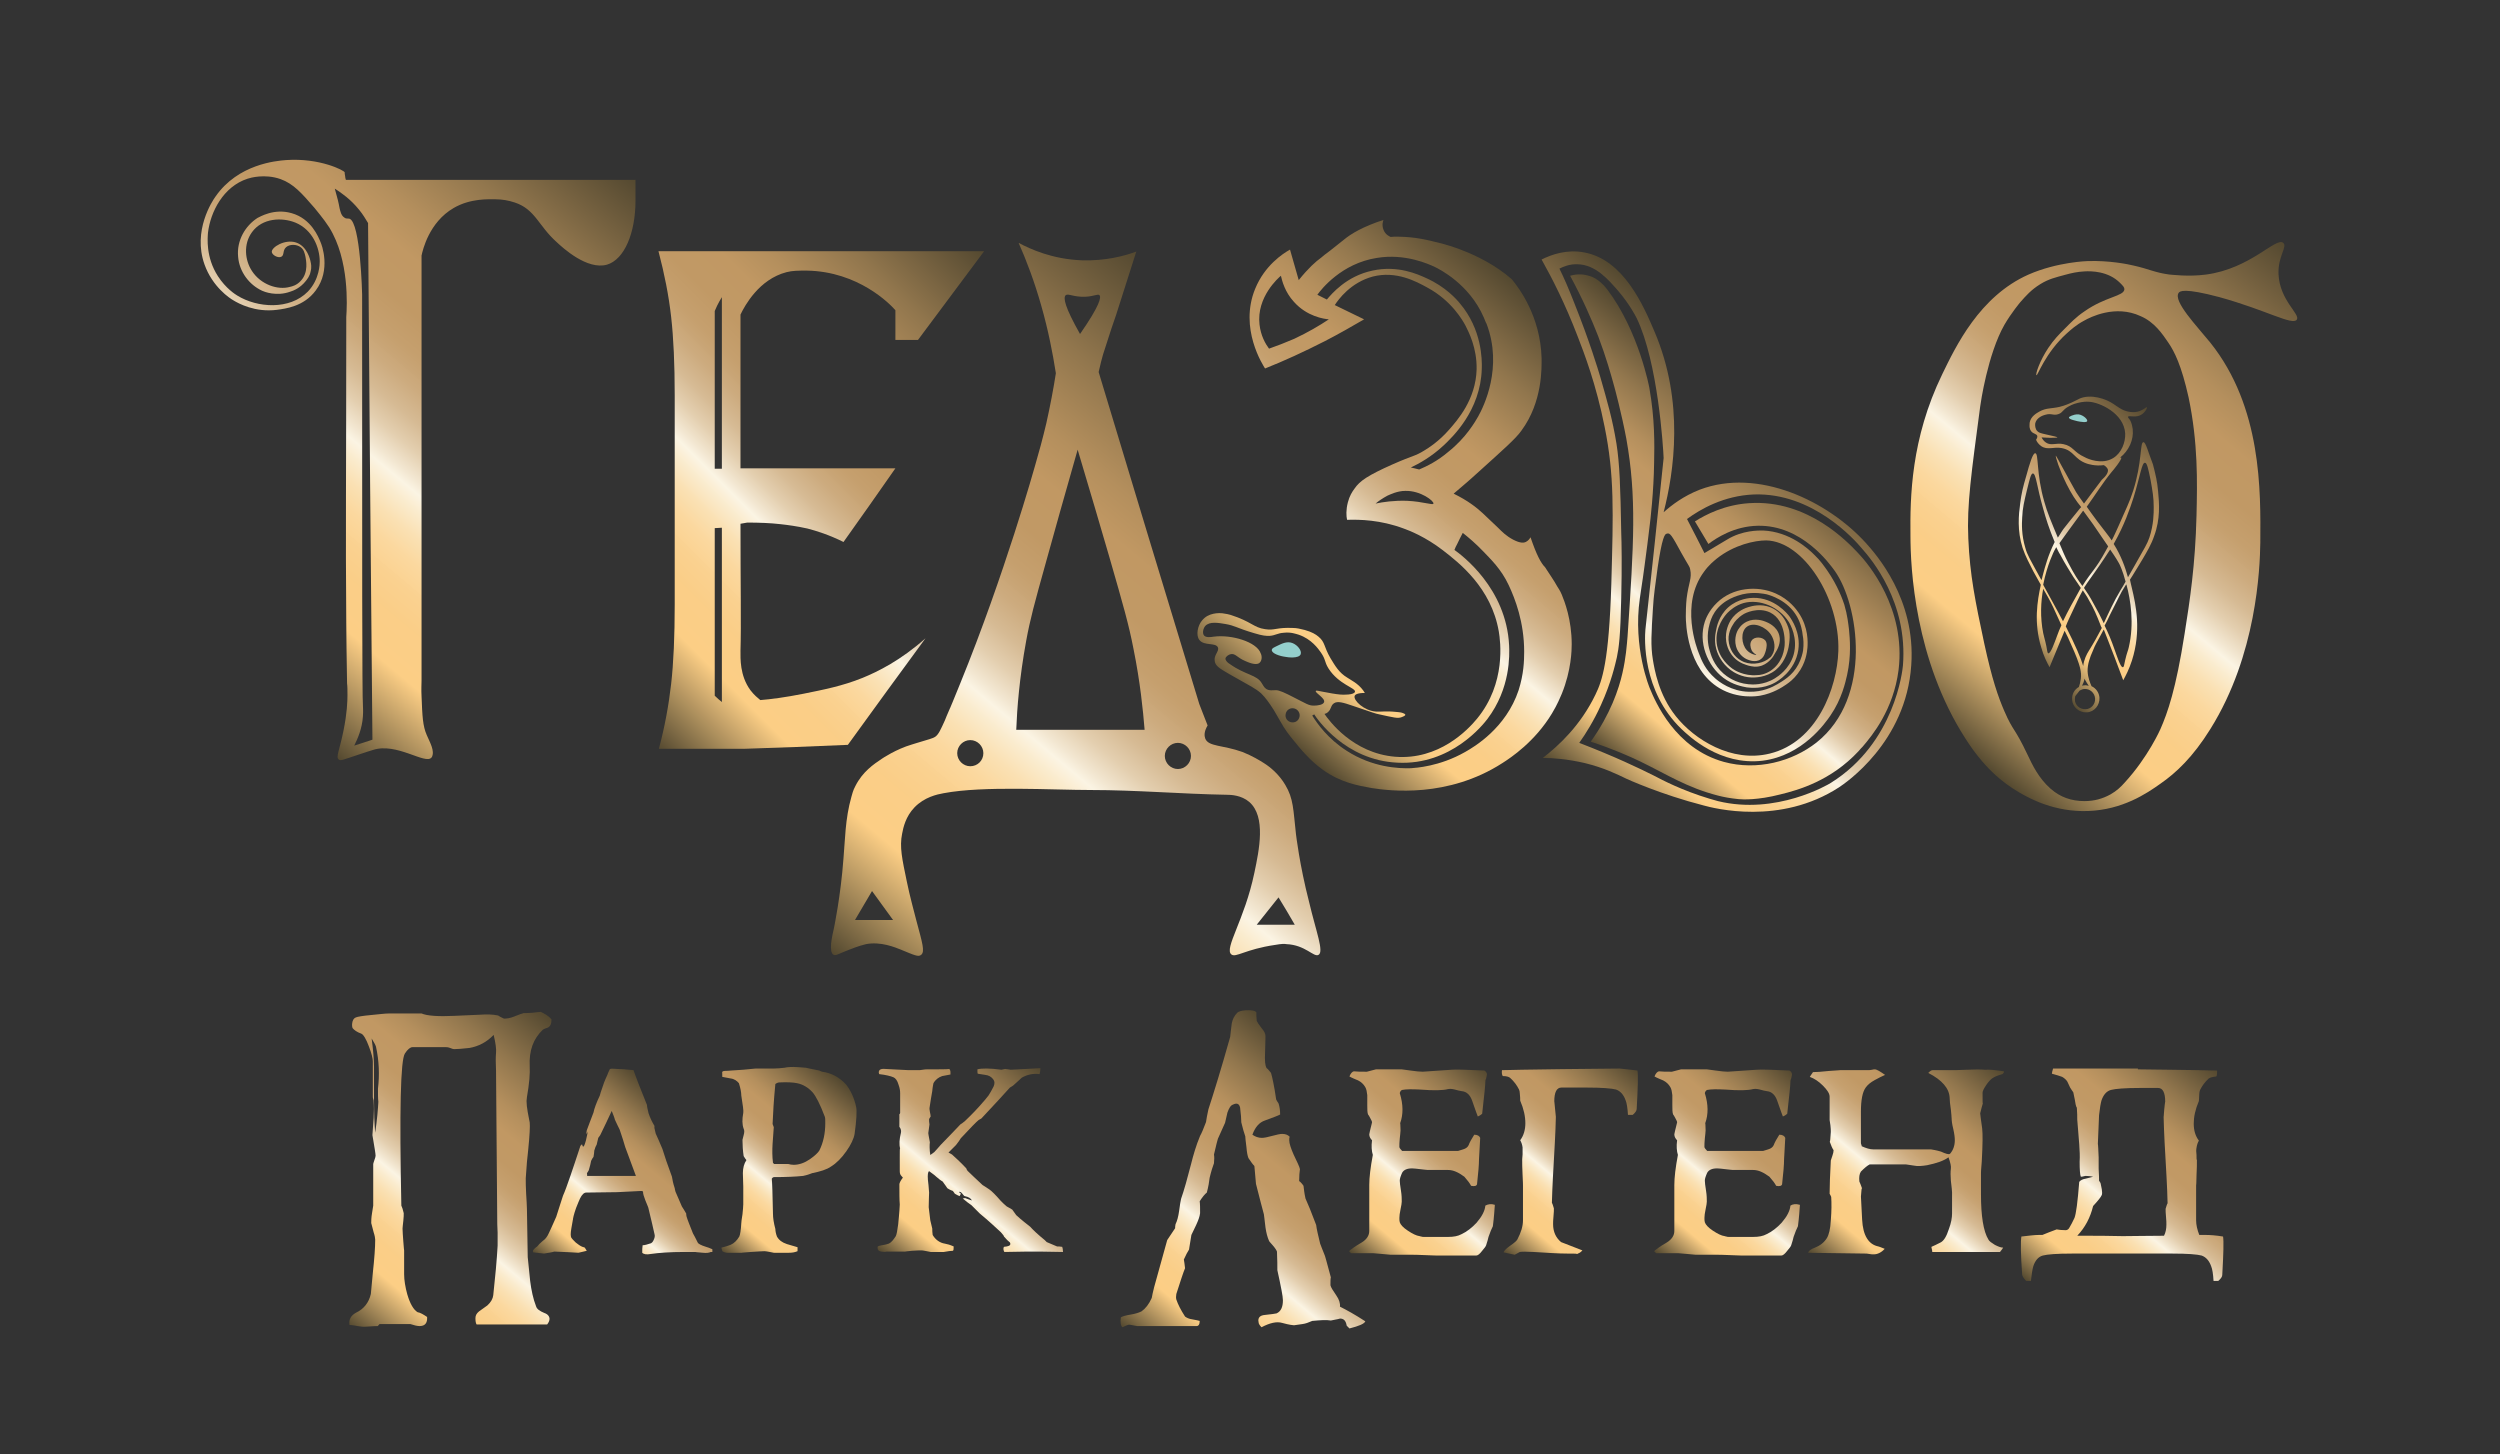 <?xml version="1.0" encoding="utf-8"?>
<!-- Generator: Adobe Illustrator 26.3.1, SVG Export Plug-In . SVG Version: 6.00 Build 0)  -->
<svg version="1.1" id="Шар_1" xmlns="http://www.w3.org/2000/svg" xmlns:xlink="http://www.w3.org/1999/xlink" x="0px" y="0px"
	 viewBox="0 0 631 367" style="enable-background:new 0 0 631 367;" xml:space="preserve">
<rect x="0" y="0" width="631" height="367" fill="#333333" stroke="none"/>
<style type="text/css">
	.st0{fill:url(#SVGID_1_);}
	.st1{fill:url(#SVGID_00000152227796517129154340000004317556787065905835_);}
	.st2{fill:url(#SVGID_00000088839972056014852490000006057329204491258788_);}
	.st3{fill:url(#SVGID_00000019655734285962400200000016495047669359230638_);}
	.st4{fill:url(#SVGID_00000044141989595623106540000015234091580038790800_);}
	.st5{fill:url(#SVGID_00000026860249909944533770000013496239451518198673_);}
	.st6{fill:url(#SVGID_00000023979316659464348450000003971168081924243901_);}
	.st7{fill:url(#SVGID_00000129912137985422439920000010373420109357492656_);}
	.st8{fill:url(#SVGID_00000089554455421093929210000002858233894290052247_);}
	.st9{fill:url(#SVGID_00000031886567567486679230000000367554729425557942_);}
	.st10{fill:url(#SVGID_00000167379995460512907980000002684192738906337689_);}
	.st11{fill:url(#SVGID_00000091011826081966340090000009585460284953489808_);}
	.st12{fill:url(#SVGID_00000172411996262723336630000017239342878442751914_);}
	.st13{fill:url(#SVGID_00000007424589943118399600000001717558068332526771_);}
	.st14{fill:url(#SVGID_00000008127759315663643420000018155687139377521032_);}
	.st15{fill:url(#SVGID_00000145023853632058357430000005067994680833077689_);}
	.st16{fill:url(#SVGID_00000096750290257578760050000002168155718940853132_);}
	.st17{fill:#94CFCC;}
	.st18{fill:url(#SVGID_00000075161137454112742090000016036621849193348237_);}
	.st19{fill:url(#SVGID_00000171683408943676055960000016691758679438176173_);}
	.st20{fill:url(#SVGID_00000029007103138265448010000002512611362406481292_);}
	.st21{fill:url(#SVGID_00000175295132639372799050000007530727562018506939_);}
	.st22{fill:url(#SVGID_00000077291888820584420270000007621192181651293093_);}
	.st23{fill:url(#SVGID_00000096748525388624811830000014432615081869357990_);}
	.st24{fill:url(#SVGID_00000106866753042579956190000017302210148577303699_);}
	.st25{fill:url(#SVGID_00000170963055715060962230000003057367598059089031_);}
	.st26{fill:url(#SVGID_00000002344713084009009830000003543378728228028070_);}
	.st27{fill:url(#SVGID_00000176042511283161998310000006390352094519804350_);}
	.st28{fill:url(#SVGID_00000014595737147844429230000000213122498460974755_);}
	.st29{fill:url(#SVGID_00000080894583779670209920000007915125860679586195_);}
	.st30{fill:url(#SVGID_00000105400563436701332820000002692920055108919428_);}
	.st31{fill:url(#SVGID_00000020370634418216257140000000516166161077688503_);}
	.st32{fill:url(#SVGID_00000020372367898270979430000008095553312812022952_);}
	.st33{fill:url(#SVGID_00000069386580818447793970000001578718445152503999_);}
	.st34{fill:url(#SVGID_00000028319569976726105800000007081523970304243135_);}
	.st35{fill:url(#SVGID_00000159459008870104035220000009626410672590514098_);}
	.st36{fill:url(#SVGID_00000127007367859900997190000015306276218775134397_);}
	.st37{fill:url(#SVGID_00000142144146541382258230000006025682255191531172_);}
	.st38{fill:url(#SVGID_00000022539693722385216200000000765618555204645513_);}
	.st39{fill:#C39A63;}
	.st40{fill:#191D37;}
	.st41{fill:url(#SVGID_00000034067349984728532290000001171756247454137472_);}
	.st42{fill:url(#SVGID_00000100348417101727752430000010367472119459174061_);}
	.st43{fill:url(#SVGID_00000011012967017082636260000016485755726311255998_);}
	.st44{fill:url(#SVGID_00000039115001427239539560000010438591036225761920_);}
	.st45{fill:url(#SVGID_00000149342296619078374800000003934712546425134505_);}
	.st46{fill:url(#SVGID_00000140709814837293782480000002474795413552260010_);}
	.st47{fill:url(#SVGID_00000079457134039256788800000008851561945788350362_);}
	.st48{fill:url(#SVGID_00000011018221091079191030000004818314829034847926_);}
	.st49{fill:url(#SVGID_00000044165698027769727770000004986268710446660239_);}
	.st50{fill:url(#SVGID_00000079480157272364444080000014225943489594872988_);}
	.st51{fill:url(#SVGID_00000087413971502049937190000002805257691342095497_);}
	.st52{fill:none;}
	.st53{fill:url(#SVGID_00000176738897527967380160000013393758931115615895_);}
	.st54{fill:url(#SVGID_00000165929406895279903070000001624163316430441360_);}
	.st55{fill:url(#SVGID_00000054252725692402217450000007634719357779238309_);}
	.st56{fill:url(#SVGID_00000013898025161157167320000017697807716240236455_);}
	.st57{fill:url(#SVGID_00000167394695437202457020000000407539635442231442_);}
	.st58{fill:url(#SVGID_00000066477183789219263940000010372723399264434847_);}
</style>
<g>
	<g>
		<linearGradient id="SVGID_1_" gradientUnits="userSpaceOnUse" x1="84.014" y1="331.262" x2="143.28" y2="260.632">
			<stop  offset="0" style="stop-color:#544930"/>
			<stop  offset="0.164" style="stop-color:#FCCE85"/>
			<stop  offset="0.23" style="stop-color:#FCCF88;stop-opacity:0.994"/>
			<stop  offset="0.274" style="stop-color:#FCD391;stop-opacity:0.991"/>
			<stop  offset="0.313" style="stop-color:#FDDAA0;stop-opacity:0.987"/>
			<stop  offset="0.347" style="stop-color:#FDE3B5;stop-opacity:0.985"/>
			<stop  offset="0.379" style="stop-color:#FEEFD1;stop-opacity:0.982"/>
			<stop  offset="0.4" style="stop-color:#FFF8E7;stop-opacity:0.98"/>
			<stop  offset="0.416" style="stop-color:#F6EAD4;stop-opacity:0.981"/>
			<stop  offset="0.449" style="stop-color:#E6D1B1;stop-opacity:0.984"/>
			<stop  offset="0.485" style="stop-color:#D8BC95;stop-opacity:0.986"/>
			<stop  offset="0.524" style="stop-color:#CEAC7F;stop-opacity:0.989"/>
			<stop  offset="0.565" style="stop-color:#C7A16F;stop-opacity:0.992"/>
			<stop  offset="0.613" style="stop-color:#C29A66;stop-opacity:0.995"/>
			<stop  offset="0.68" style="stop-color:#C19863"/>
			<stop  offset="0.737" style="stop-color:#B48F5D"/>
			<stop  offset="0.843" style="stop-color:#91764D"/>
			<stop  offset="0.986" style="stop-color:#5A4D33"/>
			<stop  offset="1" style="stop-color:#544930"/>
		</linearGradient>
		<path class="st0" d="M139.2,257.3c0,1.1-0.3,1.8-1,2.1c-0.3,0.1-0.7,0.2-1.2,0.5c-2.4,2.3-3.5,5.3-3.3,9.2
			c0.1,1.8-0.1,4.4-0.7,7.8c0,0.3-0.1,0.7-0.1,1c0,0.7,0.1,1.7,0.3,2.8c0.3,1.4,0.4,2.3,0.5,2.6c0.1,0.9,0,3.2-0.4,7.1
			c-0.2,1.5-0.4,3.9-0.6,7c0,1,0,2.3,0.1,3.9c0.1,1.8,0.2,3.1,0.2,3.9l0.2,12.1c0.2,2,0.4,4,0.6,5.9c0.3,2.5,0.8,4.7,1.5,6.5
			c0.2,0.7,0.9,1.2,2.1,1.7c0.9,0.3,1.3,0.9,1.3,1.5c0,0.4-0.2,0.9-0.6,1.4h-17.8c-0.2-0.3-0.3-0.8-0.3-1.6c0-0.7,0.3-1.2,0.9-1.7
			c0.7-0.5,1.4-1,2.1-1.5c0.9-0.8,1.4-1.7,1.5-2.6c0.5-4.6,0.9-8.8,1.1-12.5c0-0.8,0-1.8,0-3.3c-0.1-1.7-0.1-2.9-0.1-3.4
			c0-0.4-0.1-12.9-0.3-37.4c-0.1-1.9-0.1-3.4,0-4.6c0.1-0.9-0.1-2.4-0.6-4.5c-1.7,1.8-3.8,2.9-6.1,3.3c-1.8,0.2-3.1,0.3-3.9,0.3
			c-0.2,0-0.5-0.1-1-0.3c-0.5-0.2-0.9-0.2-1-0.2h-8.5c-0.5,0-1.2,0.5-1.9,1.6c-1.1,1.6-1.4,14.4-0.9,38.4c0.2,0.4,0.4,1,0.6,1.9
			c0,0.4,0,1.1-0.1,1.9c-0.1,1-0.2,1.7-0.2,2c0,0.7,0.1,1.8,0.2,3.3c0.1,1.5,0.2,2.2,0.2,2.2v6c0,1.5,0.3,3.3,0.8,5.1
			c0.7,2.4,1.6,3.9,2.6,4.5c0.7,0.1,1.5,0.6,2.4,1.2c0.1,1.5-0.5,2.3-1.9,2.3c-0.6,0-1.4-0.2-2.3-0.5h-7.8c-0.2,0.2-0.4,0.4-0.4,0.5
			c-0.3,0-1,0-2.2,0.1c-0.9,0.1-1.7,0.1-2.2,0c-0.2,0-0.7-0.1-1.3-0.2c-0.7-0.1-1.2-0.2-1.5-0.2c-0.2-1.4,0.4-2.4,1.7-3.1
			c1.9-0.9,3.2-2.5,3.7-4.7c0.2-1.8,0.3-3.5,0.5-5.3c0.4-3.7,0.6-6.5,0.6-8.4c0-0.3-0.1-1-0.4-1.9c-0.3-1.1-0.5-1.9-0.6-2.3
			c0-0.5,0-1.3,0.2-2.5c0.2-1.2,0.3-1.8,0.3-1.9l0-10.5c0-0.1,0.1-0.4,0.3-1c0.2-0.5,0.3-0.9,0.3-1.1c0-0.5-0.3-2.2-0.8-5.2
			c0,0,0.1-1.5,0.3-4.3c0.1-1.6,0.1-3,0-4.3c0-0.1,0-0.3-0.1-0.5c-0.1-0.3-0.1-0.5-0.1-0.6v-8.9c0-0.7-0.3-2-1-3.8
			c-0.7-1.9-1.4-3-1.9-3.2c-1.1-0.4-1.8-0.9-2.2-1.4c-0.1-0.2-0.2-0.7-0.1-1.3c0.1-0.7,0.4-1.2,0.9-1.4c0.5-0.2,1.7-0.4,3.8-0.6
			c2.1-0.2,3.6-0.4,4.6-0.4h8.2c1.4,0.6,4.2,0.8,8.3,0.6c4.1-0.2,6.4-0.3,6.7-0.3c1.3-0.1,2.8-0.1,4.3,0.2c0.3,0.2,0.8,0.5,1.5,0.8
			c0.7,0,1.5-0.1,2.5-0.5c1.2-0.5,2.1-0.8,2.5-0.9c0.5,0,1.3,0,2.4-0.1c0.8-0.1,1.5-0.2,1.9-0.2
			C137.3,255.8,138.4,256.3,139.2,257.3z M95.5,278.1c-0.1-0.8-0.1-1.9-0.1-3.3c0.4-3.5,0.3-7-0.5-10.6c-0.1-0.4-0.5-1.1-1.1-2.1
			c0.4,3,0.6,5.4,0.6,7.2v8.7c0,2.7,0.1,5.4,0.3,7.9C95.2,282.5,95.4,279.9,95.5,278.1z"/>
		
			<linearGradient id="SVGID_00000041289733619674903020000000044197315151090097_" gradientUnits="userSpaceOnUse" x1="141.803" y1="322.208" x2="174.862" y2="282.81">
			<stop  offset="0" style="stop-color:#544930"/>
			<stop  offset="0.164" style="stop-color:#FCCE85"/>
			<stop  offset="0.23" style="stop-color:#FCCF88;stop-opacity:0.994"/>
			<stop  offset="0.274" style="stop-color:#FCD391;stop-opacity:0.991"/>
			<stop  offset="0.313" style="stop-color:#FDDAA0;stop-opacity:0.987"/>
			<stop  offset="0.347" style="stop-color:#FDE3B5;stop-opacity:0.985"/>
			<stop  offset="0.379" style="stop-color:#FEEFD1;stop-opacity:0.982"/>
			<stop  offset="0.4" style="stop-color:#FFF8E7;stop-opacity:0.98"/>
			<stop  offset="0.416" style="stop-color:#F6EAD4;stop-opacity:0.981"/>
			<stop  offset="0.449" style="stop-color:#E6D1B1;stop-opacity:0.984"/>
			<stop  offset="0.485" style="stop-color:#D8BC95;stop-opacity:0.986"/>
			<stop  offset="0.524" style="stop-color:#CEAC7F;stop-opacity:0.989"/>
			<stop  offset="0.565" style="stop-color:#C7A16F;stop-opacity:0.992"/>
			<stop  offset="0.613" style="stop-color:#C29A66;stop-opacity:0.995"/>
			<stop  offset="0.68" style="stop-color:#C19863"/>
			<stop  offset="0.737" style="stop-color:#B48F5D"/>
			<stop  offset="0.843" style="stop-color:#91764D"/>
			<stop  offset="0.986" style="stop-color:#5A4D33"/>
			<stop  offset="1" style="stop-color:#544930"/>
		</linearGradient>
		<path style="fill:url(#SVGID_00000041289733619674903020000000044197315151090097_);" d="M179.4,316c-0.4,0.2-1.1,0.3-1.9,0.2
			c-1.4-0.1-2.1-0.2-2-0.2h-2.9c-3.5,0-6.3,0.2-8.3,0.5c-1.1,0.2-1.8,0.1-2.2-0.3c0-0.7,0-1.4,0.1-1.9c0.5,0,1.2-0.2,2.1-0.5
			c0.4-0.2,0.6-0.6,0.8-1.1c0.2-0.5,0.2-0.9,0.1-1.2c-0.3-1.4-0.8-3.5-1.5-6.4c0-0.2-0.3-0.9-0.8-2.1c-0.4-1-0.6-1.7-0.6-2.2
			c0-0.1-0.2-0.2-0.5-0.2c-0.4,0-2.4,0.1-6,0.3L148,301c-0.6,0-1.1,0.5-1.6,1.5c-0.2,0.5-0.6,1.3-1,2.4c-0.6,1.7-0.8,2.7-0.8,3
			c0-0.2-0.1,0.6-0.4,2.2c-0.2,1.2-0.2,1.9,0,2.3c0.1,0.2,0.5,0.6,1.1,1.2c0.6,0.5,1.2,0.9,1.7,1.1c0.1,0,0.3,0.1,0.6,0.2
			c0.2,0.3,0.4,0.6,0.5,0.8c-0.5,0.1-1.2,0.3-2.1,0.5c-1.4-0.1-3.5-0.2-6.1-0.3c-0.6,0.2-1.4,0.3-2.6,0.5c0,0-0.9-0.1-2.7-0.3
			c0-0.1-0.1-0.2-0.1-0.3c0-0.3,0.4-0.7,1.1-1.2c0.3-0.4,0.7-0.8,1.4-1.4c0.6-0.4,1.1-1,1.5-1.9c0.4-0.9,1.1-2.3,1.9-4.2
			c0.4-1.2,0.9-2.9,1.7-5.3c0.5-1.1,1.1-2.8,1.9-5.1c0.6-1.7,1.4-4.2,2.5-7.5c0.1-0.1,0.2-0.2,0.4-0.4c0.1,0.4,0.2,0.6,0.3,0.6
			c0.2,0,0.4-0.5,0.7-1.6c0.2-1,0.4-1.6,0.4-2.1c0-0.1,0-0.1,0-0.1c0,0.1-0.1,0.3-0.3,0.7c0-0.2,0-0.6,0.1-1c0.4-1,0.9-2.5,1.7-4.5
			c0.2-1,0.7-2.4,1.6-4.3c0.1-0.4,0.3-1.1,0.6-1.9c0.2-0.7,0.6-1.8,1.3-3.3c0.1-0.3,0.3-0.8,0.6-1.4c0.1-0.2,0.7-0.2,1.7-0.1
			c1,0,2.4,0.1,4.3,0.3c0.6,1.8,1.8,4.8,3.4,8.8c0,0.5,0.2,1.2,0.4,2.1c0.4,1.2,0.9,2.2,1.5,3.2c-0.1,0.2,0,0.8,0.3,1.9
			c0.4,0.9,1,2.2,1.7,3.9c0.5,1.7,1.3,4,2.4,7c0.1,0.7,0.3,1.7,0.7,2.9c0,0.2,0.1,0.5,0.2,0.9c0.3,0.6,0.8,1.9,1.6,3.7
			c0.3,0.4,0.6,1,1.1,1.8c0,0.2,0,0.5,0.1,0.8c0.3,1,0.9,2.4,1.6,4.2c0.2,0.4,0.7,1.2,1.2,2.3c0.1,0.3,0.8,0.7,2.1,1.1
			c0.4,0.1,0.9,0.3,1.6,0.6V316z M160.5,296.8c0,0-0.9-2.5-2.7-7.3c-0.3-1-0.7-2.4-1.4-4.4c-0.3-0.6-0.7-1.4-1.2-2.5
			c-0.1-0.5-0.4-1.2-0.8-2.2c-0.9,2-1.9,4-2.9,6.1c-0.1,0.1-0.3,0.4-0.5,0.7c-0.1,0.4-0.2,0.9-0.4,1.7c-0.2,0.3-0.4,0.8-0.6,1.5
			c0,0.4-0.1,1-0.2,1.6c-0.2,0.2-0.4,0.6-0.6,1c-0.1,0.6-0.3,1.4-0.6,2.4c-0.1,0.2-0.3,0.5-0.5,0.8c0-0.3,0.1-0.1,0.1,0.6H160.5z"/>
		
			<linearGradient id="SVGID_00000112604549177247741660000007452418838340714126_" gradientUnits="userSpaceOnUse" x1="176.524" y1="311.157" x2="210.194" y2="271.031">
			<stop  offset="0" style="stop-color:#544930"/>
			<stop  offset="0.164" style="stop-color:#FCCE85"/>
			<stop  offset="0.23" style="stop-color:#FCCF88;stop-opacity:0.994"/>
			<stop  offset="0.274" style="stop-color:#FCD391;stop-opacity:0.991"/>
			<stop  offset="0.313" style="stop-color:#FDDAA0;stop-opacity:0.987"/>
			<stop  offset="0.347" style="stop-color:#FDE3B5;stop-opacity:0.985"/>
			<stop  offset="0.379" style="stop-color:#FEEFD1;stop-opacity:0.982"/>
			<stop  offset="0.4" style="stop-color:#FFF8E7;stop-opacity:0.98"/>
			<stop  offset="0.416" style="stop-color:#F6EAD4;stop-opacity:0.981"/>
			<stop  offset="0.449" style="stop-color:#E6D1B1;stop-opacity:0.984"/>
			<stop  offset="0.485" style="stop-color:#D8BC95;stop-opacity:0.986"/>
			<stop  offset="0.524" style="stop-color:#CEAC7F;stop-opacity:0.989"/>
			<stop  offset="0.565" style="stop-color:#C7A16F;stop-opacity:0.992"/>
			<stop  offset="0.613" style="stop-color:#C29A66;stop-opacity:0.995"/>
			<stop  offset="0.68" style="stop-color:#C19863"/>
			<stop  offset="0.737" style="stop-color:#B48F5D"/>
			<stop  offset="0.843" style="stop-color:#91764D"/>
			<stop  offset="0.986" style="stop-color:#5A4D33"/>
			<stop  offset="1" style="stop-color:#544930"/>
		</linearGradient>
		<path style="fill:url(#SVGID_00000112604549177247741660000007452418838340714126_);" d="M216.1,279.4c0.2,1,0.1,3.3-0.4,6.8
			c-0.2,1.2-0.9,2.7-2.1,4.4c-1.2,1.7-2.5,3-3.8,3.8c-1.1,0.8-2.8,1.3-4.8,1.7c-0.5,0.2-1.3,0.5-2.3,0.7c-1.9,0.2-4.4,0.3-7.3,0.3
			c-0.2,0-0.4,0.1-0.6,0.4c0.1,0.9,0.2,3.9,0.3,8.9c0,1,0.2,2.3,0.6,3.8c0,0.4,0.1,1.1,0.4,1.9c0.5,0.9,1.3,1.5,2.5,1.9
			c0.9,0.3,1.8,0.5,2.7,0.8c0,0.3,0,0.6,0,1c-0.7,0.3-1.4,0.4-2.2,0.4h-3.8c0,0-0.4-0.1-1-0.2c-0.6-0.1-1-0.2-1.3-0.2
			c-0.7,0-1.9,0.1-3.5,0.2c-1.6,0.1-2.4,0.2-2.3,0.2h-3.6c-0.4,0-0.8-0.1-1.3-0.4c0,0,0-0.2-0.1-0.4s-0.1-0.4-0.1-0.5
			c1.3-0.3,2-0.6,2.3-0.7c0.9-0.4,1.6-1.1,2.2-2.1c0.2-0.4,0.4-1.6,0.5-3.3c0-0.3,0.1-1.1,0.3-2.3c0.1-1.1,0.2-1.9,0.2-2.5v-4.5
			c0-1.1-0.1-2.2-0.1-3.4c0-1.3,0.3-2.4,0.9-3.3c-0.2-0.2-0.4-0.5-0.7-1c-0.2-1.3-0.3-2.7-0.3-4.1c0,0,0.1-0.4,0.3-1.2
			c0.2-0.7,0.2-1.2,0-1.6c-0.4-1.1-0.4-2.4-0.1-4c0.1-0.5-0.1-1.9-0.5-4.4c0-0.8-0.2-1.8-0.6-3.1c-0.5-0.6-1.2-1.1-2.1-1.2
			c-0.7-0.1-1.4-0.3-2.1-0.4c0-1.4,0-1.7-0.1-0.9c0-0.4,0.3-0.6,0.7-0.6c1,0,2.5-0.2,4.7-0.3c2-0.2,3-0.3,3.1-0.3h4.6
			c0.9,0,1.8-0.1,2.7-0.2c0.9-0.2,1.7-0.2,2.3-0.2c0.8,0,1.8,0.1,3.1,0.2c0.8,0.2,1.9,0.4,3.4,0.7c0.1,0.1,0.4,0.2,0.7,0.3
			c2.3,0.3,4.4,1.4,6.1,3.3C214.7,275.2,215.6,277.1,216.1,279.4z M208.3,283.5c0-0.8,0-1.3-0.1-1.6c-1.2-3.2-2.3-5.3-3.1-6.2
			c-1.1-1.2-2.4-2-3.9-2.3c-0.9-0.2-2.4-0.3-4.5-0.2c-0.2,0-0.6,0.1-1,0.4c-0.4,4.1-0.6,7.5-0.7,10.1c0.1,0.2,0.2,0.5,0.3,0.8
			c0,0.3-0.1,1.7-0.3,4.2c-0.1,1.6-0.1,3.2,0.1,4.8c0.1,0.1,0.2,0.2,0.3,0.3h3.6c0.4,0.1,0.8,0.2,1.3,0.2c1.4,0,2.8-0.5,4.1-1.4
			c1.3-0.9,2.1-1.7,2.4-2.2C207.8,288.4,208.3,286.1,208.3,283.5z"/>
		
			<linearGradient id="SVGID_00000165207188974519957910000011525098392118959499_" gradientUnits="userSpaceOnUse" x1="224.354" y1="317.789" x2="263.86" y2="270.708">
			<stop  offset="0" style="stop-color:#544930"/>
			<stop  offset="0.164" style="stop-color:#FCCE85"/>
			<stop  offset="0.23" style="stop-color:#FCCF88;stop-opacity:0.994"/>
			<stop  offset="0.274" style="stop-color:#FCD391;stop-opacity:0.991"/>
			<stop  offset="0.313" style="stop-color:#FDDAA0;stop-opacity:0.987"/>
			<stop  offset="0.347" style="stop-color:#FDE3B5;stop-opacity:0.985"/>
			<stop  offset="0.379" style="stop-color:#FEEFD1;stop-opacity:0.982"/>
			<stop  offset="0.4" style="stop-color:#FFF8E7;stop-opacity:0.98"/>
			<stop  offset="0.416" style="stop-color:#F6EAD4;stop-opacity:0.981"/>
			<stop  offset="0.449" style="stop-color:#E6D1B1;stop-opacity:0.984"/>
			<stop  offset="0.485" style="stop-color:#D8BC95;stop-opacity:0.986"/>
			<stop  offset="0.524" style="stop-color:#CEAC7F;stop-opacity:0.989"/>
			<stop  offset="0.565" style="stop-color:#C7A16F;stop-opacity:0.992"/>
			<stop  offset="0.613" style="stop-color:#C29A66;stop-opacity:0.995"/>
			<stop  offset="0.68" style="stop-color:#C19863"/>
			<stop  offset="0.737" style="stop-color:#B48F5D"/>
			<stop  offset="0.843" style="stop-color:#91764D"/>
			<stop  offset="0.986" style="stop-color:#5A4D33"/>
			<stop  offset="1" style="stop-color:#544930"/>
		</linearGradient>
		<path style="fill:url(#SVGID_00000165207188974519957910000011525098392118959499_);" d="M268.3,316l-5.7-0.1h-3.4l-5.7,0.1
			c-0.3-0.5-0.3-1-0.1-1.3c1.1-0.1,1.6-0.3,1.6-0.7c0-0.1,0-0.3-0.1-0.4c-0.4-0.3-0.9-0.8-1.5-1.5c0-0.2-0.3-0.5-0.8-1.1
			c-1.3-1.2-3-2.8-5.3-4.7c-0.5-0.5-1.2-1.2-2.1-2.1c-0.6-0.4-1.4-1-2.2-1.7c0.4-0.1,0.6-0.1,0.6-0.1l0.8,0.3c0,0,0.3,0.1,0.9,0.3
			c-0.2-0.5-0.8-0.9-1.8-1.1c-0.1,0-0.3-0.2-0.6-0.6c-0.2-0.3-0.5-0.5-0.8-0.5c0,0.2,0.1,0.3,0.4,0.4c0,0.2-0.1,0.4-0.3,0.7
			c-0.3-0.1-0.7-0.3-1.2-0.6c-0.1-0.2-0.3-0.4-0.5-0.7c-0.3-0.1-0.8-0.3-1.4-0.7c-0.2-0.3-0.6-0.9-1.2-1.7c-0.4-0.2-0.9-0.6-1.6-1.2
			c-0.4-0.4-1-0.8-1.8-1.4c-0.3,0.2-0.4,0.9-0.3,2.2c0.1,0.7,0.2,1.8,0.3,3.2c0,0.8-0.1,2.1-0.1,3.7c0.1,0.7,0.2,1.8,0.4,3.3
			c0.1,0.5,0.3,1.2,0.5,2.1c0,0.4,0,0.9,0.1,1.6c0.7,1.2,1.8,2,3.1,2.2c0.6,0.1,1.3,0.3,2.2,0.7c0,0.6,0,1-0.2,1.1
			c-0.5,0-1.2,0.1-2.3,0.3h-3.3c0,0-0.4-0.1-1-0.2c-0.6-0.1-1-0.2-1.2-0.2c-0.5,0-1.4,0-2.5,0.1c-1.2,0.1-1.8,0.2-1.7,0.2h-4.7
			c-0.4,0.1-0.9,0.1-1.4,0c-0.6-0.1-0.9-0.4-0.9-0.9c0-0.1,0-0.2,0-0.3c0.1-0.2,0.5-0.3,1.1-0.4c0.8-0.1,1.4-0.3,1.7-0.4
			c0.7-0.3,1.2-1,1.8-1.9c0.2-0.4,0.4-1.4,0.6-3c0.1-1.1,0.3-2.8,0.4-5c-0.1-1.1-0.1-2.9-0.1-5.1c0-0.3,0.3-0.9,0.9-1.7
			c0,0.1-0.1-0.1-0.4-0.4c-0.3-0.3-0.4-0.7-0.4-1.2V292c0-1.6,0-2.3,0.1-2.1c-0.3-1-0.2-2.4,0.2-4c0.1-0.5,0-1-0.4-1.5v-2.8
			c0-0.3,0-0.4-0.1-0.2c0.2-0.2,0.3-0.4,0.3-0.5v-5c0-0.6-0.1-1.3-0.4-2.1c-0.3-1.1-0.8-1.7-1.3-1.9c-0.7-0.3-1.9-0.6-3.6-0.8
			c0-0.1-0.1-0.3-0.1-0.4c0-0.7,0.5-1,1.6-0.9l5.8,0.3h2.9c0,0,0.3,0,0.8-0.1c0.5-0.1,0.9-0.1,1.3-0.1c2.9,0,4.7,0,5.4-0.1
			c0.2,0.2,0.3,0.5,0.3,0.7c0,0,0,0.1,0,0.3c0,0.2,0,0.3,0,0.4c-0.7,0.1-1.4,0.3-2.1,0.4c-0.9,0.3-1.7,0.9-2.2,1.8
			c0,0.1-0.2,0.8-0.3,2c-0.2,1-0.4,2.4-0.7,4.3c0,0.1,0,0.4,0.1,0.9c0.1,0.5,0.2,0.9,0.2,1.2c0,0-0.1,0.2-0.2,0.3
			c-0.1,0.2-0.2,0.3-0.2,0.4c0,0.4,0,0.8,0.1,1.3c-0.1,0.6-0.2,1.3-0.3,2.2c0,0,0.1,0.8,0.4,2.3c-0.1,0.7-0.1,1.8,0.1,3.2
			c0.1,0,0.4-0.3,1-0.7c0.4-0.4,0.9-1,1.6-1.8c2.4-2.5,4.1-4.2,5-5.2c0.2-0.1,0.6-0.4,1.1-0.8c1.9-1.8,3.4-3.4,4.5-4.7
			c0.3-0.3,0.8-0.9,1.5-1.8c0.4-0.6,0.8-1.3,1.3-2.3c0.3-0.7,0.3-1.3-0.2-1.9c-0.5-0.6-1.1-0.9-1.9-1c-0.6-0.1-1.3-0.2-1.9-0.3
			c-0.1-0.1-0.1-0.5-0.1-1.1c1.1-0.3,3.1-0.3,6.1,0.1c0.2-0.1,0.5-0.1,0.9-0.2c1,0.1,1.4,0.2,1.4,0.2c1.8-0.1,4.3-0.2,7.5-0.4
			c0,0.5-0.1,1.1-0.2,1.5c-1.6-0.2-3.1,0.1-4.5,0.9c-0.4,0.4-1.2,1.1-2.2,2c-0.2,0.1-0.4,0.3-0.8,0.5c-1.7,1.9-4.1,4.5-7.2,7.8
			c-0.2,0.1-0.4,0.2-0.7,0.4c-0.5,0.4-2,1.9-4.5,4.6c-0.2,0.4-0.6,0.9-1.2,1.7c-0.4,0.4-1.1,1.1-1.9,1.9c0.2,0.1,0.5,0.3,0.9,0.5
			c1.2,1.1,2.4,2.2,3.6,3.5c0,0.1,0.1,0.3,0.3,0.6c0.8,0.8,2.1,2,3.8,3.6c0.4,0.2,0.9,0.6,1.7,1.1c0.6,0.4,1.6,1.4,2.9,2.9
			c0.5,0.5,1,1,1.5,1.4c0.3,0.2,0.8,0.4,1.4,0.8c0.2,0.3,0.6,0.8,1,1.4c0.2,0.2,1.3,1.2,3.5,2.9c0.8,0.9,2.1,2.1,3.7,3.4
			c0.1,0.1,0.3,0.3,0.5,0.5c0.5,0.2,1.4,0.6,2.6,1.1c0.3,0,0.8,0,1.3,0.1C268.2,314.9,268.3,315.4,268.3,316z"/>
		
			<linearGradient id="SVGID_00000122680508200104202590000018439763028659734704_" gradientUnits="userSpaceOnUse" x1="289.862" y1="340.456" x2="343.03" y2="277.092">
			<stop  offset="0" style="stop-color:#544930"/>
			<stop  offset="0.164" style="stop-color:#FCCE85"/>
			<stop  offset="0.23" style="stop-color:#FCCF88;stop-opacity:0.994"/>
			<stop  offset="0.274" style="stop-color:#FCD391;stop-opacity:0.991"/>
			<stop  offset="0.313" style="stop-color:#FDDAA0;stop-opacity:0.987"/>
			<stop  offset="0.347" style="stop-color:#FDE3B5;stop-opacity:0.985"/>
			<stop  offset="0.379" style="stop-color:#FEEFD1;stop-opacity:0.982"/>
			<stop  offset="0.4" style="stop-color:#FFF8E7;stop-opacity:0.98"/>
			<stop  offset="0.416" style="stop-color:#F6EAD4;stop-opacity:0.981"/>
			<stop  offset="0.449" style="stop-color:#E6D1B1;stop-opacity:0.984"/>
			<stop  offset="0.485" style="stop-color:#D8BC95;stop-opacity:0.986"/>
			<stop  offset="0.524" style="stop-color:#CEAC7F;stop-opacity:0.989"/>
			<stop  offset="0.565" style="stop-color:#C7A16F;stop-opacity:0.992"/>
			<stop  offset="0.613" style="stop-color:#C29A66;stop-opacity:0.995"/>
			<stop  offset="0.68" style="stop-color:#C19863"/>
			<stop  offset="0.737" style="stop-color:#B48F5D"/>
			<stop  offset="0.843" style="stop-color:#91764D"/>
			<stop  offset="0.986" style="stop-color:#5A4D33"/>
			<stop  offset="1" style="stop-color:#544930"/>
		</linearGradient>
		<path style="fill:url(#SVGID_00000122680508200104202590000018439763028659734704_);" d="M282.9,332.5c0.5-0.3,1.3-0.5,2.5-0.7
			c1.2-0.2,2.1-0.5,2.7-0.8c1-0.7,1.9-1.8,2.6-3.4c0.1-0.6,0.3-1.5,0.6-2.7c0.8-2.9,1.9-6.9,3.3-11.9c0.5-0.7,1.1-1.7,2-3
			c0-0.2,0-0.6,0.1-1c0.4-0.8,0.7-1.9,0.9-3.3c0.2-1.6,0.4-2.7,0.5-3.1c0.8-2.3,1.6-5.2,2.5-8.7c0.6-2.4,1.3-4.8,2.3-7.2
			c0.4-0.7,0.9-1.9,1.5-3.5c0.1-0.8,0.3-1.8,0.6-3.2c1.3-4,3.2-10.1,5.5-18.3c0.1-0.8,0.2-2,0.4-3.4c0.2-1,0.6-1.9,1.4-2.7
			c0.3-0.3,1-0.5,2-0.6c1.6-0.1,2.5,0.1,2.8,0.5c0,0.5,0,1.3,0.1,2.2c0.2,0.4,0.6,1,1.3,1.9c0.6,0.7,0.9,1.3,0.9,1.9
			c0-0.1,0,1.3-0.1,4.2c-0.1,2,0,3.3,0.4,3.9c0.3,0.2,0.7,0.7,1.1,1.2c0.3,1,0.8,3.2,1.3,6.7c0.1,0.2,0.3,0.6,0.6,1
			c0.3,0.9,0.4,1.8,0.4,2.8c-0.3,0.2-1.6,0.7-3.8,1.5c-1.5,0.5-2.5,1.7-3.2,3.6c0.7,0.5,1.5,0.8,2.4,0.8c0.6,0,1.5-0.2,2.6-0.5
			c1.1-0.3,2-0.5,2.5-0.5c0.8,0,1.4,0.2,1.9,0.7c-0.1,0.3-0.1,0.6-0.1,0.9c0,0.8,0.4,2,1.1,3.6c0.9,1.9,1.5,3.1,1.6,3.7
			c-0.1,0.7-0.2,1.7-0.2,3c0.3,0.2,0.7,0.6,1.1,1.2c0.1,0.8,0.2,1.9,0.5,3.2c0.6,1.3,1.5,3.5,2.7,6.7c0.1,1,0.5,2.6,1,4.7
			c0.2,0.6,0.6,1.5,1.1,2.8c0.1,0.1,0.6,2,1.6,5.7c-0.1,0.4-0.1,1.1-0.1,2c0.1,0.5,0.6,1.3,1.5,2.6c0.7,1,1,2,0.9,2.8
			c1.6,0.8,3.8,2,6.4,3.7c-0.2,0.6-1.6,1.2-4,1.8c-0.2-0.2-0.4-0.4-0.7-0.7c-0.2-1.2-0.7-1.8-1.7-1.8c0.1,0-0.6,0.2-2.3,0.5
			c-1.1-0.2-2.6-0.1-4.7,0.1c-0.9,0.4-1.7,0.7-2.5,0.8c-0.7,0.1-1.4,0.2-2.1,0.3c-0.2,0-1.2-0.1-3-0.6c-1.4-0.4-3.1,0-5.2,1.1
			c-0.2-0.2-0.5-0.5-0.7-1c0-0.2-0.1-0.5-0.1-0.7c0-0.8,0.5-1.3,1.6-1.4c1.7-0.2,2.7-0.3,3-0.4c1.1-0.5,1.6-1.6,1.6-3.3
			c0-1-0.5-3.5-1.4-7.6c0-1.1,0-2.6-0.1-4.7c-0.1-0.3-0.4-0.8-1-1.5c-0.6-0.7-1-1.1-1-1.2c-0.4-0.9-0.7-2-0.9-3.4
			c-0.2-2-0.4-3.1-0.4-3.3c-0.5-1.7-1.1-4.3-2-7.7c-0.1-1-0.2-2.5-0.4-4.5c-0.4-0.4-0.9-1.1-1.5-2c-0.2-0.5-0.4-1.4-0.5-2.7
			c-0.2-1.6-0.3-2.5-0.3-2.8c-0.3-0.8-0.6-1.9-1-3.5c0-0.8-0.1-2.1-0.3-3.7c-0.2-1-0.8-1.3-1.8-0.8c-0.6,0.2-1,0.9-1.4,2
			c-0.2,0.9-0.4,1.7-0.6,2.6c-0.4,0.9-1,2.2-1.8,4c-0.1,0.2-0.4,1.5-1,4c0.1,0.5,0.1,1.3,0,2.2c-0.3,0.8-0.7,2-1.1,3.7
			c-0.1,0.9-0.3,2.2-0.7,3.7c-0.5,0.4-1.1,1.1-1.8,2.2c0.1,0.7,0.1,1.7,0.1,3c-0.1,0.9-0.5,1.9-1,3c-0.4,0.8-0.8,1.7-1.2,2.5
			c0,0-0.2,1.3-0.6,3.7c-0.4,0.6-0.8,1.4-1.3,2.5c0.1,0.5,0.2,1.3,0.3,2.2c-0.5,1.2-1.2,3.4-2.2,6.5c-0.1,0.6-0.1,1,0,1.4
			c0.4,1.2,1.1,2.6,2.2,4.3c0.4,0.3,1,0.6,1.8,0.7c1,0.2,1.6,0.3,1.9,0.4c0,0.9-0.3,1.3-0.8,1.3h-15c-0.1,0-0.5-0.1-1.1-0.2
			c-0.5-0.1-0.9-0.2-1.2-0.1c-0.3,0.1-0.8,0.3-1.4,0.6C282.9,334.7,282.7,333.8,282.9,332.5z"/>
		
			<linearGradient id="SVGID_00000081632918138443724280000013327467492987254163_" gradientUnits="userSpaceOnUse" x1="339.496" y1="314.825" x2="376.171" y2="271.117">
			<stop  offset="0" style="stop-color:#544930"/>
			<stop  offset="0.164" style="stop-color:#FCCE85"/>
			<stop  offset="0.23" style="stop-color:#FCCF88;stop-opacity:0.994"/>
			<stop  offset="0.274" style="stop-color:#FCD391;stop-opacity:0.991"/>
			<stop  offset="0.313" style="stop-color:#FDDAA0;stop-opacity:0.987"/>
			<stop  offset="0.347" style="stop-color:#FDE3B5;stop-opacity:0.985"/>
			<stop  offset="0.379" style="stop-color:#FEEFD1;stop-opacity:0.982"/>
			<stop  offset="0.4" style="stop-color:#FFF8E7;stop-opacity:0.98"/>
			<stop  offset="0.416" style="stop-color:#F6EAD4;stop-opacity:0.981"/>
			<stop  offset="0.449" style="stop-color:#E6D1B1;stop-opacity:0.984"/>
			<stop  offset="0.485" style="stop-color:#D8BC95;stop-opacity:0.986"/>
			<stop  offset="0.524" style="stop-color:#CEAC7F;stop-opacity:0.989"/>
			<stop  offset="0.565" style="stop-color:#C7A16F;stop-opacity:0.992"/>
			<stop  offset="0.613" style="stop-color:#C29A66;stop-opacity:0.995"/>
			<stop  offset="0.68" style="stop-color:#C19863"/>
			<stop  offset="0.737" style="stop-color:#B48F5D"/>
			<stop  offset="0.843" style="stop-color:#91764D"/>
			<stop  offset="0.986" style="stop-color:#5A4D33"/>
			<stop  offset="1" style="stop-color:#544930"/>
		</linearGradient>
		<path style="fill:url(#SVGID_00000081632918138443724280000013327467492987254163_);" d="M377.3,304.1c-0.1,1.3-0.2,3.1-0.5,5.4
			c-0.3,0.6-0.7,1.5-1.1,2.7c-0.1,0.5-0.3,1.2-0.6,2.1c-0.1,0.3-0.4,0.7-1,1.4c-0.6,0.8-1.1,1.2-1.5,1.2h-9.4c-0.2,0-1.3,0-3.3-0.1
			c-2-0.1-3.1-0.1-3.3-0.1h-5.6c-0.1,0-0.9-0.1-2.2-0.2c-1.4-0.1-2.1-0.2-2.3-0.2H341l-0.5-0.5c0.3-0.3,1.3-1.1,3.2-2.2
			c1.3-0.8,1.9-1.8,1.9-2.9v-11.6c0-1.9,0.3-4.4,0.9-7.6c-0.3-1-0.4-2.2-0.2-3.7c-0.4-0.4-0.7-0.9-0.7-1.5c0,0,0.2-1.1,0.7-3
			c0-0.2-0.1-0.5-0.4-1c-0.3-0.6-0.5-0.9-0.6-1c-0.2-0.5-0.2-1.3-0.2-2.4c0-1.5,0-2.3,0-2.5c-0.1-0.8-0.2-1.5-0.5-2
			c-0.4-0.7-1-1.3-1.8-1.7c-0.7-0.3-1.5-0.6-2.2-1c0.3-0.8,0.7-1.2,1.1-1.3c0.8,0.1,1.8,0.1,3.3,0.1c1.6-0.4,2.3-0.6,2.3-0.6h6.5
			c0.1,0,0.8,0.1,2.2,0.3c1.4,0.2,2.4,0.3,3.1,0.3c0.3,0,2.7-0.2,7.3-0.5c1.1-0.1,3.8,0,8.3,0.2c0.4,0.3,0.6,0.6,0.6,1
			c0,0.2-0.1,0.5-0.2,1c-0.2,0.4-0.2,0.7-0.2,0.9c0,0.8-0.3,3.5-0.8,8c-0.1,0.1-0.4,0.4-1.1,0.7c-0.1-0.2-0.6-1.6-1.4-3.9
			c-0.5-1.5-1.4-2.4-2.7-2.5c-0.5-0.1-1.1-0.2-1.7-0.4c-0.8-0.2-1.3-0.2-1.8-0.1c-1.1,0.3-3.4,0.4-7,0.1c-2-0.1-3.5-0.1-4.5,0.1
			c-0.3,0.1-0.5,0.4-0.6,0.8c0.9,2.9,0.9,5.4,0.1,7.6c0-0.1,0.1,0.5,0.1,1.8c0,0.3-0.1,1.1-0.2,2.1c-0.1,0.9-0.1,1.6-0.1,2.1
			c0,0.2,0.3,0.6,0.7,1H368c0.4-0.1,0.9-0.3,1.3-0.4c0.7-0.2,1.2-0.6,1.4-1.1c0.2-0.6,0.7-1.5,1.4-2.6c0.8,0,1.3,0.3,1.5,0.8
			c-0.1,1.4-0.2,3.2-0.3,5.4c0,1.4-0.2,3.6-0.5,6.3c-0.1,0.4-0.6,0.6-1.5,0.4c-0.3-0.6-0.9-1.4-1.7-2.3c-1.5-1.1-2.8-1.7-4.1-1.7
			h-5.1c-0.3,0-0.9-0.1-1.9-0.2c-0.9-0.1-1.6-0.2-2.1-0.2c-1.3,0-2.1,0.4-2.5,1.1c-0.4,0.9-0.6,1.5-0.6,2c0,0.4,0.1,1.3,0.3,2.5
			c0.2,1.2,0.2,2.2,0.2,2.8c0,0.3-0.1,1-0.3,1.9c-0.2,0.9-0.3,1.7-0.3,2.2c0,0.4,0,0.8,0.1,1.1c0.2,0.6,0.8,1.3,2,2.1
			c1.2,0.8,2.2,1.3,3,1.4c0.1,0,0.2,0.1,0.4,0.1c0.2,0.1,0.5,0.1,0.7,0.1h6.1c1.4,0,2.5-0.2,3.4-0.7c1.3-0.6,2.6-1.6,3.8-2.9
			c1.3-1.5,2.1-3,2.2-4.3C375.6,303.9,376.4,303.8,377.3,304.1z"/>
		
			<linearGradient id="SVGID_00000172417729294783118730000013968141237224962709_" gradientUnits="userSpaceOnUse" x1="373.815" y1="311.403" x2="410.413" y2="267.787">
			<stop  offset="0" style="stop-color:#544930"/>
			<stop  offset="0.164" style="stop-color:#FCCE85"/>
			<stop  offset="0.23" style="stop-color:#FCCF88;stop-opacity:0.994"/>
			<stop  offset="0.274" style="stop-color:#FCD391;stop-opacity:0.991"/>
			<stop  offset="0.313" style="stop-color:#FDDAA0;stop-opacity:0.987"/>
			<stop  offset="0.347" style="stop-color:#FDE3B5;stop-opacity:0.985"/>
			<stop  offset="0.379" style="stop-color:#FEEFD1;stop-opacity:0.982"/>
			<stop  offset="0.4" style="stop-color:#FFF8E7;stop-opacity:0.98"/>
			<stop  offset="0.416" style="stop-color:#F6EAD4;stop-opacity:0.981"/>
			<stop  offset="0.449" style="stop-color:#E6D1B1;stop-opacity:0.984"/>
			<stop  offset="0.485" style="stop-color:#D8BC95;stop-opacity:0.986"/>
			<stop  offset="0.524" style="stop-color:#CEAC7F;stop-opacity:0.989"/>
			<stop  offset="0.565" style="stop-color:#C7A16F;stop-opacity:0.992"/>
			<stop  offset="0.613" style="stop-color:#C29A66;stop-opacity:0.995"/>
			<stop  offset="0.68" style="stop-color:#C19863"/>
			<stop  offset="0.737" style="stop-color:#B48F5D"/>
			<stop  offset="0.843" style="stop-color:#91764D"/>
			<stop  offset="0.986" style="stop-color:#5A4D33"/>
			<stop  offset="1" style="stop-color:#544930"/>
		</linearGradient>
		<path style="fill:url(#SVGID_00000172417729294783118730000013968141237224962709_);" d="M413.3,270.2c0.2,1.2,0.1,4.4-0.2,9.7
			c0,0.4-0.3,0.9-1,1.5c-0.1,0-0.5,0-1.2,0c-0.1-1.7-0.3-3-0.6-3.7c-0.5-1.4-1.3-2.3-2.4-2.7c-1.1-0.3-3.6-0.5-7.4-0.5h-6.4
			c-1.2,0-1.8,1.2-1.8,3.5c0-0.3,0.1,1,0.4,3.9c0,0.6-0.1,4.2-0.5,10.9c-0.4,6.7-0.5,10.3-0.5,10.8c0.2,0.3,0.3,0.8,0.5,1.4
			c0,0.4,0,1.1-0.1,2c-0.1,0.9-0.1,1.6-0.1,2c0,1.9,0.7,3.4,2,4.5c0,0,1.8,0.7,5.4,2.1c-0.5,0.6-1.1,0.9-1.8,0.9
			c1.5,0,0.8-0.1-2.1-0.1c-2.3,0-5.1-0.2-8.4-0.4c-1.8-0.1-2.9-0.1-3.5,0c-0.3,0.2-0.8,0.4-1.3,0.7c0,0-0.9-0.2-2.8-0.6
			c0.1-0.4,0.7-1,1.7-1.7c1-0.7,1.6-1.2,1.8-1.6c0.9-1.7,1.4-3.3,1.4-4.8v-8.8c0,0,0-0.8-0.1-2.6c-0.1-1.7-0.1-3-0.1-3.9
			c0,0.1,0-0.3,0.1-1.3c0-0.7,0-1.3,0-1.8c-0.1-0.7-0.3-1.3-0.6-1.8c0.9-1.2,1.3-2.7,1.3-4.3c0-1.7-0.4-3.6-1.3-5.7
			c0-0.4,0-1-0.1-1.8c0-0.4-0.1-0.8-0.2-1c-0.5-1-1.2-2-2.2-2.9c-0.3-0.3-0.9-0.5-1.9-0.5c-0.2-0.3-0.3-0.8-0.2-1.5
			c-0.1,0,1.6,0,5-0.1c5.4-0.1,13.6-0.2,24.7-0.3C410,269.8,411.5,270,413.3,270.2z"/>
		
			<linearGradient id="SVGID_00000023246338422425913200000017379000730256016266_" gradientUnits="userSpaceOnUse" x1="416.468" y1="314.825" x2="453.144" y2="271.117">
			<stop  offset="0" style="stop-color:#544930"/>
			<stop  offset="0.164" style="stop-color:#FCCE85"/>
			<stop  offset="0.23" style="stop-color:#FCCF88;stop-opacity:0.994"/>
			<stop  offset="0.274" style="stop-color:#FCD391;stop-opacity:0.991"/>
			<stop  offset="0.313" style="stop-color:#FDDAA0;stop-opacity:0.987"/>
			<stop  offset="0.347" style="stop-color:#FDE3B5;stop-opacity:0.985"/>
			<stop  offset="0.379" style="stop-color:#FEEFD1;stop-opacity:0.982"/>
			<stop  offset="0.4" style="stop-color:#FFF8E7;stop-opacity:0.98"/>
			<stop  offset="0.416" style="stop-color:#F6EAD4;stop-opacity:0.981"/>
			<stop  offset="0.449" style="stop-color:#E6D1B1;stop-opacity:0.984"/>
			<stop  offset="0.485" style="stop-color:#D8BC95;stop-opacity:0.986"/>
			<stop  offset="0.524" style="stop-color:#CEAC7F;stop-opacity:0.989"/>
			<stop  offset="0.565" style="stop-color:#C7A16F;stop-opacity:0.992"/>
			<stop  offset="0.613" style="stop-color:#C29A66;stop-opacity:0.995"/>
			<stop  offset="0.68" style="stop-color:#C19863"/>
			<stop  offset="0.737" style="stop-color:#B48F5D"/>
			<stop  offset="0.843" style="stop-color:#91764D"/>
			<stop  offset="0.986" style="stop-color:#5A4D33"/>
			<stop  offset="1" style="stop-color:#544930"/>
		</linearGradient>
		<path style="fill:url(#SVGID_00000023246338422425913200000017379000730256016266_);" d="M454.3,304.1c-0.1,1.3-0.2,3.1-0.5,5.4
			c-0.3,0.6-0.7,1.5-1.1,2.7c-0.1,0.5-0.3,1.2-0.6,2.1c-0.1,0.3-0.4,0.7-1,1.4c-0.6,0.8-1.1,1.2-1.5,1.2h-9.4c-0.2,0-1.3,0-3.3-0.1
			c-2-0.1-3.1-0.1-3.3-0.1h-5.6c-0.1,0-0.9-0.1-2.2-0.2c-1.4-0.1-2.1-0.2-2.3-0.2H418l-0.5-0.5c0.3-0.3,1.3-1.1,3.2-2.2
			c1.3-0.8,1.9-1.8,1.9-2.9v-11.6c0-1.9,0.3-4.4,0.9-7.6c-0.3-1-0.4-2.2-0.2-3.7c-0.4-0.4-0.7-0.9-0.7-1.5c0,0,0.2-1.1,0.7-3
			c0-0.2-0.1-0.5-0.4-1c-0.3-0.6-0.5-0.9-0.6-1c-0.2-0.5-0.2-1.3-0.2-2.4c0-1.5,0-2.3,0-2.5c-0.1-0.8-0.2-1.5-0.5-2
			c-0.4-0.7-1-1.3-1.8-1.7c-0.7-0.3-1.5-0.6-2.2-1c0.3-0.8,0.7-1.2,1.1-1.3c0.8,0.1,1.8,0.1,3.3,0.1c1.6-0.4,2.3-0.6,2.3-0.6h6.5
			c0.1,0,0.8,0.1,2.2,0.3c1.4,0.2,2.4,0.3,3.1,0.3c0.3,0,2.7-0.2,7.3-0.5c1.1-0.1,3.8,0,8.3,0.2c0.4,0.3,0.6,0.6,0.6,1
			c0,0.2-0.1,0.5-0.2,1c-0.2,0.4-0.2,0.7-0.2,0.9c0,0.8-0.3,3.5-0.8,8c-0.1,0.1-0.4,0.4-1.1,0.7c-0.1-0.2-0.6-1.6-1.4-3.9
			c-0.5-1.5-1.4-2.4-2.7-2.5c-0.5-0.1-1.1-0.2-1.7-0.4c-0.8-0.2-1.3-0.2-1.8-0.1c-1.1,0.3-3.4,0.4-7,0.1c-2-0.1-3.5-0.1-4.5,0.1
			c-0.3,0.1-0.5,0.4-0.6,0.8c0.9,2.9,0.9,5.4,0.1,7.6c0-0.1,0.1,0.5,0.1,1.8c0,0.3-0.1,1.1-0.2,2.1c-0.1,0.9-0.1,1.6-0.1,2.1
			c0,0.2,0.3,0.6,0.7,1H445c0.4-0.1,0.9-0.3,1.3-0.4c0.7-0.2,1.2-0.6,1.4-1.1c0.2-0.6,0.7-1.5,1.4-2.6c0.8,0,1.3,0.3,1.5,0.8
			c-0.1,1.4-0.2,3.2-0.3,5.4c0,1.4-0.2,3.6-0.5,6.3c-0.1,0.4-0.6,0.6-1.5,0.4c-0.3-0.6-0.9-1.4-1.7-2.3c-1.5-1.1-2.8-1.7-4.1-1.7
			h-5.1c-0.3,0-0.9-0.1-1.9-0.2c-0.9-0.1-1.6-0.2-2.1-0.2c-1.3,0-2.1,0.4-2.5,1.1c-0.4,0.9-0.6,1.5-0.6,2c0,0.4,0.1,1.3,0.3,2.5
			c0.2,1.2,0.2,2.2,0.2,2.8c0,0.3-0.1,1-0.3,1.9c-0.2,0.9-0.3,1.7-0.3,2.2c0,0.4,0,0.8,0.1,1.1c0.2,0.6,0.8,1.3,2,2.1
			c1.2,0.8,2.2,1.3,3,1.4c0.1,0,0.2,0.1,0.4,0.1c0.2,0.1,0.5,0.1,0.7,0.1h6.1c1.4,0,2.5-0.2,3.4-0.7c1.3-0.6,2.6-1.6,3.8-2.9
			c1.3-1.5,2.1-3,2.2-4.3C452.5,303.9,453.3,303.8,454.3,304.1z"/>
		
			<linearGradient id="SVGID_00000144296599607224080820000011665549297502641850_" gradientUnits="userSpaceOnUse" x1="459.692" y1="318.752" x2="502.518" y2="267.714">
			<stop  offset="0" style="stop-color:#544930"/>
			<stop  offset="0.164" style="stop-color:#FCCE85"/>
			<stop  offset="0.23" style="stop-color:#FCCF88;stop-opacity:0.994"/>
			<stop  offset="0.274" style="stop-color:#FCD391;stop-opacity:0.991"/>
			<stop  offset="0.313" style="stop-color:#FDDAA0;stop-opacity:0.987"/>
			<stop  offset="0.347" style="stop-color:#FDE3B5;stop-opacity:0.985"/>
			<stop  offset="0.379" style="stop-color:#FEEFD1;stop-opacity:0.982"/>
			<stop  offset="0.4" style="stop-color:#FFF8E7;stop-opacity:0.98"/>
			<stop  offset="0.416" style="stop-color:#F6EAD4;stop-opacity:0.981"/>
			<stop  offset="0.449" style="stop-color:#E6D1B1;stop-opacity:0.984"/>
			<stop  offset="0.485" style="stop-color:#D8BC95;stop-opacity:0.986"/>
			<stop  offset="0.524" style="stop-color:#CEAC7F;stop-opacity:0.989"/>
			<stop  offset="0.565" style="stop-color:#C7A16F;stop-opacity:0.992"/>
			<stop  offset="0.613" style="stop-color:#C29A66;stop-opacity:0.995"/>
			<stop  offset="0.68" style="stop-color:#C19863"/>
			<stop  offset="0.737" style="stop-color:#B48F5D"/>
			<stop  offset="0.843" style="stop-color:#91764D"/>
			<stop  offset="0.986" style="stop-color:#5A4D33"/>
			<stop  offset="1" style="stop-color:#544930"/>
		</linearGradient>
		<path style="fill:url(#SVGID_00000144296599607224080820000011665549297502641850_);" d="M505.8,270.4c0,0.3-0.1,0.5-0.4,0.7
			c-1,0.3-1.9,0.6-2.6,1.1c-0.4,0.3-0.9,0.8-1.5,1.7c-0.6,0.9-0.9,1.5-0.9,1.9c0,2.2,0,3.1,0.1,2.6c-0.2,0.6-0.4,1.4-0.7,2.6
			c0,0.3,0.2,1.6,0.5,3.8c0.1,0.8,0.1,1.7,0.1,3c0,1.4-0.1,3.2-0.2,5.3c-0.2,2.1-0.2,3-0.2,2.9v5.4c0,5.5,0.6,9.4,1.9,11.5
			c0.2,0.4,0.8,0.8,1.6,1.3c0.8,0.4,1.5,0.7,2.1,0.7c-0.1,0.2-0.4,0.6-0.8,1.1h-17.1c0-0.1,0-0.4-0.1-0.7s-0.1-0.5-0.1-0.6
			c0.5-0.2,1.3-0.6,2.3-1.1c0.8-0.4,1.5-1.5,2.1-3.4c0.6-1.6,0.8-2.9,0.8-3.9V301c0-0.4-0.1-1.4-0.3-3c-0.1-1.2-0.1-2.3,0-3
			c0.1-0.6-0.1-1.5-0.6-2.9c-1.2,0.9-3,1.5-5.4,2c-1.3,0.2-2.4,0.3-3.3,0.1c-1.3-0.2-1.9-0.3-2-0.3h-9.2c-0.6,0.3-1.3,0.9-2.2,1.8
			c-0.4,0.6-0.5,1.4-0.4,2.5c0.2,0.4,0.4,1,0.7,1.8c-0.1-0.3-0.2,0.3-0.3,2c0,0.1,0.1,2,0.3,5.8c0.2,4,1.6,6.3,4.1,6.8
			c0.1,0,0.6,0.2,1.6,0.6c-0.8,0.9-1.8,1.4-2.8,1.4c-0.3,0-0.6,0-1.1-0.1c-0.5-0.1-0.8-0.1-0.9-0.1l-14.5-0.2c0-0.4,0.6-0.9,1.7-1.3
			c1.3-0.5,2.3-1.3,3-2.4c0.5-0.8,0.9-2.3,1-4.5c0.2-2.3,0.2-4.3,0.1-5.9c-0.1-0.2-0.2-0.5-0.4-0.8c0-1.9,0.1-4.7,0.3-8.4
			c0-0.1,0.2-0.5,0.4-1.2c0.2-0.6,0.3-1,0.3-1.4c-0.3-0.4-0.6-1.1-1-2.2c0.1,0.3,0.2-0.5,0.3-2.4c0-0.4,0-1-0.1-1.7
			c-0.1-0.8-0.2-1.2-0.2-1.3v-5.9c0-0.8-0.6-1.7-1.7-2.8c-1.1-1.1-2.2-1.8-3.3-2.2c0,0,0.3-0.5,0.8-1.2c0.9,0,2.2-0.1,4.1-0.3
			c1.8-0.1,2.7-0.2,2.8-0.2h7c0.3,0,0.6,0,1-0.1c0.3-0.1,0.6-0.1,0.7-0.1c0.5,0,1.3,0.5,2.6,1.4c-0.9,0.4-1.7,0.8-2.6,1.3
			c-1.1,0.6-1.8,1.2-2.3,1.9c-0.8,1.1-1.2,3.1-1.2,6.1v7.8c0,0.1,0,0.3,0.1,0.5c0.1,0.2,0.1,0.3,0.1,0.4c1.1,0.5,2.1,0.8,2.9,0.8
			h14.6c0.5,0.1,1.3,0.2,2.3,0.5c0,0,0.4,0.1,1,0.4c0.5,0.2,0.9,0.3,1.1,0.3c0.2,0,0.3,0,0.4-0.1c0.8-0.9,1.2-2.1,1.2-3.4
			c0-0.7-0.1-1.6-0.4-2.9c-0.3-1.2-0.4-2.1-0.4-2.6c0-0.4-0.1-1.2-0.2-2.3c-0.2-1.3-0.3-2.3-0.3-2.9c-0.1-2.4-1.9-4.5-5.4-6.3
			c0.5-0.5,0.8-0.7,1.1-0.7h5.5c-0.3,0,0.7,0,3-0.1c2.1-0.1,3.6-0.1,4.7,0C502.1,269.9,503.7,270.1,505.8,270.4z"/>
		
			<linearGradient id="SVGID_00000015349244146966194900000000111626914353228418_" gradientUnits="userSpaceOnUse" x1="514.629" y1="325.879" x2="560.63" y2="271.057">
			<stop  offset="0" style="stop-color:#544930"/>
			<stop  offset="0.164" style="stop-color:#FCCE85"/>
			<stop  offset="0.23" style="stop-color:#FCCF88;stop-opacity:0.994"/>
			<stop  offset="0.274" style="stop-color:#FCD391;stop-opacity:0.991"/>
			<stop  offset="0.313" style="stop-color:#FDDAA0;stop-opacity:0.987"/>
			<stop  offset="0.347" style="stop-color:#FDE3B5;stop-opacity:0.985"/>
			<stop  offset="0.379" style="stop-color:#FEEFD1;stop-opacity:0.982"/>
			<stop  offset="0.4" style="stop-color:#FFF8E7;stop-opacity:0.98"/>
			<stop  offset="0.416" style="stop-color:#F6EAD4;stop-opacity:0.981"/>
			<stop  offset="0.449" style="stop-color:#E6D1B1;stop-opacity:0.984"/>
			<stop  offset="0.485" style="stop-color:#D8BC95;stop-opacity:0.986"/>
			<stop  offset="0.524" style="stop-color:#CEAC7F;stop-opacity:0.989"/>
			<stop  offset="0.565" style="stop-color:#C7A16F;stop-opacity:0.992"/>
			<stop  offset="0.613" style="stop-color:#C29A66;stop-opacity:0.995"/>
			<stop  offset="0.68" style="stop-color:#C19863"/>
			<stop  offset="0.737" style="stop-color:#B48F5D"/>
			<stop  offset="0.843" style="stop-color:#91764D"/>
			<stop  offset="0.986" style="stop-color:#5A4D33"/>
			<stop  offset="1" style="stop-color:#544930"/>
		</linearGradient>
		<path style="fill:url(#SVGID_00000015349244146966194900000000111626914353228418_);" d="M539.6,269.8v0.1
			c5.4,0.1,10.4,0.1,15,0.2c3.5,0.1,5.1,0.1,5,0.1c0,0.7,0,1.2-0.2,1.5c-1,0.1-1.6,0.3-1.9,0.5c-1,0.9-1.7,1.9-2.2,2.9
			c-0.1,0.3-0.2,0.6-0.2,1c0,0.7-0.1,1.3-0.1,1.8c-0.9,2.1-1.3,4-1.3,5.7c0,1.7,0.4,3.1,1.3,4.3c-0.3,0.5-0.5,1.1-0.6,1.8
			c-0.1,0.5-0.1,1.1,0,1.8c0,0.8,0,1.2,0.1,1.3c0,0.9,0,2.2-0.1,3.9c0,1.7-0.1,2.6-0.1,2.5v8.8c0,1.2,0.3,2.4,0.8,3.7
			c0.5,0,1.1,0,1.6,0c1.1,0,2.6,0.1,4.4,0.4c0.2,1.2,0.1,4.4-0.2,9.7c0,0.4-0.3,0.9-1,1.5c-0.1,0-0.5,0-1.2,0
			c-0.1-1.7-0.3-3-0.6-3.7c-0.5-1.4-1.3-2.3-2.4-2.7c-1.1-0.3-3.6-0.5-7.4-0.5h-25.3c-3.8,0-6.3,0.2-7.4,0.5
			c-1.1,0.3-1.9,1.2-2.4,2.7c-0.2,0.7-0.4,1.9-0.6,3.7c-0.7,0-1.1,0-1.2,0c-0.6-0.6-0.9-1.1-1-1.5c-0.4-5.3-0.4-8.6-0.2-9.7
			c1.8-0.2,3.3-0.4,4.4-0.4c0.3,0,0.6,0,0.9,0c1-0.4,2.2-0.9,3.6-1.4c0.5,0.1,1.3,0.2,2.3,0.2c0.4,0,0.8-0.3,1-0.8
			c0.3-0.5,0.7-1.2,1.2-2.3c0.4-1,0.8-4,1.2-9.1c0.3-0.4,0.9-0.7,1.6-0.8c1.1-0.3,1.7-0.4,1.9-0.5c-0.5-0.1-1.1-0.2-1.8-0.2
			c-0.1,0-0.3,0-0.6,0.1c-0.3,0.1-0.5,0.1-0.7,0.1c-0.2-0.5-0.3-1.8-0.3-3.8c0.1-1.4,0-2.9-0.1-4.4c0-0.2-0.2-2.2-0.5-6.2
			c0-0.7,0-1.7-0.1-3c-0.1-0.1-0.2-0.4-0.3-0.8c-0.1-0.7-0.3-1.7-0.6-3.1c-0.2-0.3-0.5-0.7-0.8-1.2c-0.4-0.8-0.6-1.3-0.7-1.5
			c-0.3-0.5-0.8-0.9-1.3-1.2c-0.6-0.2-1.4-0.5-2.6-0.8c0-0.2,0.1-0.7,0.3-1.3H539.6z M535.8,312c2.9,0,6.4-0.1,10.4-0.1
			c0.4-0.8,0.6-1.7,0.6-2.8c0-0.4,0-1.1-0.1-2c-0.1-0.9-0.1-1.6-0.1-2c0.2-0.6,0.3-1.1,0.5-1.4c0-0.6-0.1-4.2-0.5-10.8
			c-0.4-6.7-0.5-10.3-0.5-10.9c0.2-2.9,0.4-4.1,0.4-3.9c0-2.3-0.6-3.5-1.8-3.5h-4.5c-3.8,0-6.3,0.2-7.4,0.5
			c-1.1,0.3-1.9,1.2-2.4,2.7c-0.2,0.7-0.4,1.9-0.6,3.7h0l-0.3,7.2c0.1,0.5,0.1,1.6,0.2,3.4c0,0.7,0,1.6,0,2.9c0.1,1.5,0.1,2.5,0.1,3
			c0,0,0.1,0.2,0.2,0.3c0.1,0.2,0.2,0.3,0.2,0.4c0.1,0.5,0.2,1,0.3,1.5c0.1,0.6,0.1,1.1,0,1.4c-0.2,0.5-0.9,1.4-2.2,2.8
			c-0.7,2.9-2,5.4-4,7.5C528.8,311.9,532.6,311.9,535.8,312z"/>
	</g>
	<g>
		
			<linearGradient id="SVGID_00000111902298166963279030000009335072214146336678_" gradientUnits="userSpaceOnUse" x1="215.721" y1="245.29" x2="334.685" y2="103.514">
			<stop  offset="0" style="stop-color:#544930"/>
			<stop  offset="0.164" style="stop-color:#FCCE85"/>
			<stop  offset="0.23" style="stop-color:#FCCF88;stop-opacity:0.994"/>
			<stop  offset="0.274" style="stop-color:#FCD391;stop-opacity:0.991"/>
			<stop  offset="0.313" style="stop-color:#FDDAA0;stop-opacity:0.987"/>
			<stop  offset="0.347" style="stop-color:#FDE3B5;stop-opacity:0.985"/>
			<stop  offset="0.379" style="stop-color:#FEEFD1;stop-opacity:0.982"/>
			<stop  offset="0.4" style="stop-color:#FFF8E7;stop-opacity:0.98"/>
			<stop  offset="0.416" style="stop-color:#F6EAD4;stop-opacity:0.981"/>
			<stop  offset="0.449" style="stop-color:#E6D1B1;stop-opacity:0.984"/>
			<stop  offset="0.485" style="stop-color:#D8BC95;stop-opacity:0.986"/>
			<stop  offset="0.524" style="stop-color:#CEAC7F;stop-opacity:0.989"/>
			<stop  offset="0.565" style="stop-color:#C7A16F;stop-opacity:0.992"/>
			<stop  offset="0.613" style="stop-color:#C29A66;stop-opacity:0.995"/>
			<stop  offset="0.68" style="stop-color:#C19863"/>
			<stop  offset="0.737" style="stop-color:#B48F5D"/>
			<stop  offset="0.843" style="stop-color:#91764D"/>
			<stop  offset="0.986" style="stop-color:#5A4D33"/>
			<stop  offset="1" style="stop-color:#544930"/>
		</linearGradient>
		<path style="fill:url(#SVGID_00000111902298166963279030000009335072214146336678_);" d="M327.1,210.5c-0.7-6.2-0.6-8.9-2.7-12.4
			c-1.6-2.7-3.8-4.5-5.4-5.5c-1.1-0.7-2.9-1.8-5.4-2.8c-5-1.8-8.6-1.3-9.4-3.4c-0.2-0.6-0.4-1.6,0.6-3.3c-0.7-1.8-1.4-3.6-2.1-5.4
			c-8.5-27.9-17-55.9-25.4-83.8c0.4-1.9,0.8-3.3,1.1-4.4c0.2-0.7,0.6-1.9,2.1-6.5c0.5-1.5,0.9-2.7,1.2-3.5c1.7-5.3,3.4-10.7,5.1-16
			c-3,1.1-7.8,2.4-13.8,2.2c-7.4-0.3-12.9-2.8-15.9-4.4c2,4.5,4,9.8,5.7,15.8c1.8,6.3,2.9,12,3.7,17.1c-0.6,3.9-1.4,8.1-2.4,12.6
			c-0.9,3.8-1.9,7.5-2.9,10.9c0,0-7.6,27.2-18.8,54.7c-1,2.5-2,4.9-2,4.9c-0.3,0.6-0.5,1.3-0.6,1.4c-0.8,1.8-1.1,2.6-1.3,3.1
			c-1.1,2.4-1.6,3.6-2.5,4.2c-0.4,0.3-1.8,0.7-4.5,1.5c-0.7,0.2-1.3,0.4-1.3,0.4c-4.1,1.2-7.6,3.6-7.6,3.6c-2.1,1.4-4.9,3.3-6.7,6.9
			c-0.6,1.1-0.8,2-1,2.7c-1.6,5.6-1.6,11.1-2,15.5c-0.7,9.6-2.4,17.6-2.4,17.6c-0.5,2.2-1.4,6.1-0.1,6.8c0.6,0.3,1.3-0.3,3.7-1.2
			c0.7-0.3,2.8-1.1,4.5-1.5c3.7-0.7,7.3,0.8,8.8,1.4c3.4,1.4,4.4,1.9,5.1,1.3c1-0.8,0.3-3-1.2-8.6c-0.4-1.6-1.7-6.3-2.4-9.8
			c-1.2-5.8-1.9-8.8-1.2-12.2c0.3-1.6,0.9-4.3,3.1-6.6c2.5-2.6,5.7-3.3,7.4-3.6c10.1-1.9,27.4-0.8,37.2-0.8c11.4,0,22.8,1,34.2,1.2
			c1.1,0,3.7,0.1,5.7,1.8c4.3,3.7,2.5,12.2,1.3,17.9c-2.5,12-7.7,19.1-5.8,20.6c1.1,0.9,3.5-1.3,11-2.4c1.7-0.3,2.4-0.3,2.9-0.2
			c4.8,0.2,6.9,3.4,8.1,2.7c1.4-0.8-0.6-5.8-2.4-13.4C328,218.3,327.1,210.5,327.1,210.5z M215.8,232.2c1.4-2.4,2.9-4.9,4.3-7.3
			c1.8,2.4,3.5,4.9,5.3,7.3C222.2,232.2,219,232.2,215.8,232.2z M269,74.5c0.6-0.5,1.9,0.5,4.9,0.4c2.3-0.1,3.2-0.8,3.6-0.4
			c0.5,0.5,0.1,2.6-4.9,9.8C268.7,77.4,268.3,75.1,269,74.5z M244.9,193.4c-1.8,0-3.3-1.5-3.3-3.3c0-1.8,1.5-3.3,3.3-3.3
			c1.8,0,3.3,1.5,3.3,3.3C248.2,192,246.7,193.4,244.9,193.4z M288.9,184.2c-10.8,0-21.6,0-32.4,0c0.2-5.3,0.8-13.1,2.5-22.4
			c1-5.5,2.1-9.5,5-19.9c2.1-7.6,4.8-17.2,8-28.4c3.1,10.4,5.8,19.5,8,27.1c3.6,12.5,4.9,17,6.1,23.2
			C287.8,172.2,288.5,179.3,288.9,184.2z M297.3,194.1c-1.8,0-3.3-1.5-3.3-3.3c0-1.8,1.5-3.3,3.3-3.3s3.3,1.5,3.3,3.3
			C300.6,192.6,299.1,194.1,297.3,194.1z M317.2,233.4c1.8-2.3,3.7-4.6,5.5-6.9c1.4,2.3,2.8,4.6,4.1,6.9
			C323.6,233.4,320.4,233.4,317.2,233.4z"/>
		
			<linearGradient id="SVGID_00000088824388238713237580000011812426318435167376_" gradientUnits="userSpaceOnUse" x1="391.361" y1="178.823" x2="449.553" y2="109.472">
			<stop  offset="0" style="stop-color:#544930"/>
			<stop  offset="0.164" style="stop-color:#FCCE85"/>
			<stop  offset="0.23" style="stop-color:#FCCF88;stop-opacity:0.994"/>
			<stop  offset="0.274" style="stop-color:#FCD391;stop-opacity:0.991"/>
			<stop  offset="0.313" style="stop-color:#FDDAA0;stop-opacity:0.987"/>
			<stop  offset="0.347" style="stop-color:#FDE3B5;stop-opacity:0.985"/>
			<stop  offset="0.379" style="stop-color:#FEEFD1;stop-opacity:0.982"/>
			<stop  offset="0.4" style="stop-color:#FFF8E7;stop-opacity:0.98"/>
			<stop  offset="0.416" style="stop-color:#F6EAD4;stop-opacity:0.981"/>
			<stop  offset="0.449" style="stop-color:#E6D1B1;stop-opacity:0.984"/>
			<stop  offset="0.485" style="stop-color:#D8BC95;stop-opacity:0.986"/>
			<stop  offset="0.524" style="stop-color:#CEAC7F;stop-opacity:0.989"/>
			<stop  offset="0.565" style="stop-color:#C7A16F;stop-opacity:0.992"/>
			<stop  offset="0.613" style="stop-color:#C29A66;stop-opacity:0.995"/>
			<stop  offset="0.68" style="stop-color:#C19863"/>
			<stop  offset="0.737" style="stop-color:#B48F5D"/>
			<stop  offset="0.843" style="stop-color:#91764D"/>
			<stop  offset="0.986" style="stop-color:#5A4D33"/>
			<stop  offset="1" style="stop-color:#544930"/>
		</linearGradient>
		<path style="fill:url(#SVGID_00000088824388238713237580000011812426318435167376_);" d="M441.5,127c-6.2,0.4-11,2.9-13.7,4.6
			c1.1,1.9,2.3,3.8,3.4,5.7c2-1.5,6.5-4.5,12.5-4.6c11.1-0.2,18.1,9.6,19.4,11.4c6,8.4,9.7,31.9-4.6,43.3c-6.1,4.8-15,7.2-23.4,4.9
			c-12.3-3.4-17.3-15.2-18.7-18.6c0,0-4.3-10.2-2.5-22.7c0.1-1,0.6-3.7,1.2-8.3c0.5-3.6,1-7.6,1.2-9.4c0.3-2.2,1.1-9.3,1.2-16.5
			c0.1-4.6,0.2-11-1.2-18.9c0,0-2.6-14.2-10.6-24.8c-1.9-2.5-3.8-3.3-4.7-3.5c-1.9-0.6-3.7-0.3-4.7,0c3.2,5.9,5.5,11.2,7.1,15.3
			c2,5.3,3.2,9.6,4,12.5c0.2,0.7,1.9,7,3.1,13.4c2.6,14.6,1.9,26.4,0.3,49.8c-0.2,2.3-0.4,5.4-1.3,9.3c-0.9,4-3,10.3-8,17.3
			c5.5,1.8,9.8,3.7,12.5,5c6.8,3.3,11.8,6.6,19.6,8.6c1.5,0.4,3.2,0.7,5.2,0.9c1,0.1,4.8,0.3,10.6-1.2c4.5-1.1,12.7-3.4,19.7-10.9
			c0.4-0.5,0.7-0.8,1-1.1c2.4-2.8,7.8-9.3,9.1-19.4c1.9-15.5-7.6-26.8-10.3-29.6C466.6,137.1,456.4,126,441.5,127z"/>
		
			<linearGradient id="SVGID_00000009592041858053659240000018261635773582249358_" gradientUnits="userSpaceOnUse" x1="382.827" y1="185.703" x2="451.193" y2="104.228">
			<stop  offset="0" style="stop-color:#544930"/>
			<stop  offset="0.164" style="stop-color:#FCCE85"/>
			<stop  offset="0.23" style="stop-color:#FCCF88;stop-opacity:0.994"/>
			<stop  offset="0.274" style="stop-color:#FCD391;stop-opacity:0.991"/>
			<stop  offset="0.313" style="stop-color:#FDDAA0;stop-opacity:0.987"/>
			<stop  offset="0.347" style="stop-color:#FDE3B5;stop-opacity:0.985"/>
			<stop  offset="0.379" style="stop-color:#FEEFD1;stop-opacity:0.982"/>
			<stop  offset="0.4" style="stop-color:#FFF8E7;stop-opacity:0.98"/>
			<stop  offset="0.416" style="stop-color:#F6EAD4;stop-opacity:0.981"/>
			<stop  offset="0.449" style="stop-color:#E6D1B1;stop-opacity:0.984"/>
			<stop  offset="0.485" style="stop-color:#D8BC95;stop-opacity:0.986"/>
			<stop  offset="0.524" style="stop-color:#CEAC7F;stop-opacity:0.989"/>
			<stop  offset="0.565" style="stop-color:#C7A16F;stop-opacity:0.992"/>
			<stop  offset="0.613" style="stop-color:#C29A66;stop-opacity:0.995"/>
			<stop  offset="0.68" style="stop-color:#C19863"/>
			<stop  offset="0.737" style="stop-color:#B48F5D"/>
			<stop  offset="0.843" style="stop-color:#91764D"/>
			<stop  offset="0.986" style="stop-color:#5A4D33"/>
			<stop  offset="1" style="stop-color:#544930"/>
		</linearGradient>
		<path style="fill:url(#SVGID_00000009592041858053659240000018261635773582249358_);" d="M429,123.6c-4.1,1.6-7.1,3.9-9.1,5.7
			c2.6-10.1,5.3-27.8-2.3-45.6c-2.8-6.6-7.8-18.2-17.8-20c-4.3-0.8-8.1,0.5-10.7,1.8c2.7,4.8,6,11.3,9.1,19.4
			c1.6,4.1,4.7,12.2,6.8,22.8c2.5,12.3,2.2,21.4,1.7,39.7c-0.6,19.6-2.3,24.4-4,27.9c-3.8,7.9-9.4,13-13.3,16
			c2.5,0,6.3,0.3,10.6,1.3c4.9,1.2,8.1,2.8,10.6,4c0,0,8.5,3.9,19.4,6.7c2.6,0.7,19.3,5.1,34.2-4.6c1.5-1,16.9-11.3,18.2-30.8
			c1.2-16.8-9-28.1-11.4-30.8C461.3,126.4,443.7,118,429,123.6z M424.4,139.6c1.9,3.4,2.1,3.4,2.2,4.1c0.5,2.3-0.4,3.3-0.9,7.4
			c0,0-0.2,1.6-0.2,4.5c0,1.7,0.3,13.2,8.5,18.1c4.7,2.8,9.6,2,10.2,1.9c3.4-0.6,5.7-2.2,6.6-2.8c0.9-0.6,1.9-1.4,2.9-2.7
			c2.1-2.7,2.4-5.5,2.5-6.6c0.1-1.3,0.3-5.1-2.2-8.8c-0.6-0.9-2.4-3.4-5.8-4.9c-4.7-2.1-10.9-1.5-14.8,2.3c-2.1,2-2.9,4.2-3.1,4.8
			c-1.7,5.2,0.6,11.1,4.7,14.2c2.4,1.8,4.9,2.2,5.9,2.4c1,0.1,4,0.5,7.1-1.2c0.5-0.3,5.1-2.8,5.9-8.3c0.6-4.3-1.6-7.5-2.3-8.5
			c-0.4-0.5-3.7-4.7-9.1-4.6c-0.8,0-3.8,0.2-6.3,2.4c-2.4,2.2-2.9,4.9-3.1,6c-0.2,1-0.5,2.9,0.3,5.2c0.2,0.5,1,2.8,3.4,4.6
			c0.8,0.6,2.7,1.8,5.3,1.9c0.7,0,3.6,0.1,6.1-1.9c0.6-0.5,0.9-0.9,1.1-1.1c1.8-2.2,2.2-4.7,2.3-5.7c0.1-0.9,0.2-1.9,0-3.1
			c-0.1-0.4-1-4.4-4.7-5.9c-2.5-1-4.8-0.3-5.5-0.1c-0.7,0.2-3.1,1-4.6,3.4c-0.3,0.5-1.5,2.6-1.1,5.3c0.1,0.6,0.4,2.4,1.9,4
			c1.4,1.5,3.1,1.9,3.7,2.1c0.8,0.2,2,0.5,3.4,0c1.1-0.4,1.8-1.1,2.1-1.4c0.2-0.2,0.7-0.7,1.1-1.5c0.7-1.1,1.7-2.8,1.2-4.7
			c-0.6-2.4-3-3.3-3.5-3.5c-0.5-0.2-2.6-1-4.7,0c-1.5,0.7-2.2,2-2.4,2.4c-0.1,0.2-1.1,2.4,0,4.7c0.2,0.4,0.9,1.7,2.4,2.4
			c0.3,0.1,2.1,1,3.5,0c0.9-0.6,1.1-1.6,1.3-2.2c0.2-0.8,0.4-1.8-0.1-2.5c-0.8-1-2.8-1.1-3.5,0c-0.5,0.7-0.3,1.7,0,2.4
			c0.4,0.8,1.2,1.1,1.2,1.2c-0.1,0.1-1.5-0.2-2.4-1.2c-1.4-1.5-1.6-4.7,0-5.9c1.7-1.3,4.8,0,6.1,2c0.9,1.4,1.3,3.5,0.3,5.1
			c-0.2,0.4-0.4,0.6-0.6,0.7c-1.4,1.3-4.1,2-6.5,1.1c-2-0.8-3.4-2.6-3.8-4.7c-0.5-2.4,0.7-4.3,1.1-4.9c0.2-0.4,1.1-1.6,2.6-2.5
			c0.3-0.2,3.6-1.9,6.7-0.4c4.2,2.1,3.7,8.3,3.6,8.7c-0.1,0.5-0.2,1.8-1,3.2c-0.3,0.6-1,1.8-2.5,2.8c-1.4,0.9-2.7,1.1-3.4,1.1
			c-3.3,0.3-5.8-1.3-6.2-1.6c-0.7-0.5-3.5-2.6-4-6.4c-0.5-4.1,2.1-7.1,2.8-7.8c0.5-0.5,1.9-1.8,4-2.4c4.1-1.1,9,1,11.4,4.8
			c0.3,0.5,2.4,4,1.2,8.3c-1.1,3.6-3.9,5.4-4.7,5.9c-2.9,1.8-5.8,1.6-6.7,1.5c-3.3-0.3-5.5-2-6.3-2.7c-2.5-2.2-3.2-4.8-3.5-5.9
			c-0.4-1.3-0.8-3.8,0-6.6c0.2-0.7,0.5-1.8,1.3-3c2.2-3.3,5.9-4.2,7-4.5c3.1-0.7,5.5-0.1,6.1,0c0.7,0.2,5.3,1.4,7.7,5.7
			c1,1.8,1.3,3.6,1.4,4.6c0.2,1,0.3,2.3,0.1,3.9c-0.1,0.6-0.4,2-1.2,3.5c-1.5,2.9-4,4.2-5.3,5c-1.2,0.7-3.7,2-7.2,1.9
			c-4.4-0.1-7.5-2.5-8.5-3.4c-2.4-2.1-3.4-4.4-4.1-6.3c-0.5-1.2-4.8-12.4,1.3-20.6c1.2-1.7,2.5-2.7,3.2-3.3
			c4.4-3.5,9.6-4.6,12.5-4.6c9.4,0.2,18.6,14.6,18.2,27.9c-0.3,9.4-5.4,23-17.3,25.9c-9.7,2.4-19.1-3.6-23.7-9.4
			c-4.4-5.5-5.4-11.9-5.8-14.2c-0.6-3.6-0.4-6.8,0-13c0.2-3.6,0.6-5.8,1.2-10.4c1.1-7.5,1.8-8.5,2.3-8.5
			C421.5,134.4,421.9,135,424.4,139.6z M480.3,168c-0.1,1.1-2,19.5-18.2,29.6c-0.6,0.4-13.8,8.2-28.5,4.6c-0.3-0.1-1.1-0.3-2.1-0.6
			c-7-2.1-11.9-4.7-14-5.8c-3.8-1.9-9.6-4.7-18.9-8.3c1.7-2.4,3.7-5.6,5.5-9.6c2.6-5.7,3.6-10.3,4-12c0.5-2.4,0.9-5.2,1.1-15
			c0.2-7.9,0.1-14,0-16.5c-0.2-11.5-0.4-17.3-1.2-22.4c-1-6.2-2.3-10.6-4.1-16.9c-0.5-1.7-2.7-9-6.5-18.5c-1.4-3.6-2.7-6.6-3.8-8.8
			c1-0.5,2.6-1.2,4.6-1.1c4.5,0.1,7.7,3.8,10.3,6.8c2.8,3.3,4.3,6.2,4.6,6.8c5.4,11.2,6.7,32.8,6.8,35.3c-1.5,14.4-3,28.9-4.6,43.3
			c-0.2,2.1-0.9,15.5,9.1,25.1c1.9,1.8,9.7,9.3,20.5,8c10.1-1.3,15.8-9.5,17.1-11.4c2.9-4.2,3.8-8.5,4.2-10.2
			c1.1-5,0.7-9.2,0.5-11.4c-0.2-1.6-0.4-3.7-1.2-6.4c-0.4-1.2-1.6-4.7-4.3-8.6c-0.8-1.1-1.7-2.5-3.3-4c-1.4-1.4-6.1-5.8-12.9-6.1
			c-1.1,0-5.2-0.1-9.1,2.3c0,0,0,0,0,0c-1.9,1.1-3.8,2.3-5.7,3.4c-1.5-2.9-2.9-5.8-4.4-8.6c3.4-2.5,9.3-5.9,16.9-6.2
			c14.8-0.5,25.4,11.4,27.3,13.7C472.3,141.1,481.6,152,480.3,168z"/>
	</g>
	
		<linearGradient id="SVGID_00000005976833098161163960000011837320219735741350_" gradientUnits="userSpaceOnUse" x1="146.557" y1="169.418" x2="250.391" y2="65.584">
		<stop  offset="0" style="stop-color:#544930"/>
		<stop  offset="0.164" style="stop-color:#FCCE85"/>
		<stop  offset="0.23" style="stop-color:#FCCF88;stop-opacity:0.994"/>
		<stop  offset="0.274" style="stop-color:#FCD391;stop-opacity:0.991"/>
		<stop  offset="0.313" style="stop-color:#FDDAA0;stop-opacity:0.987"/>
		<stop  offset="0.347" style="stop-color:#FDE3B5;stop-opacity:0.985"/>
		<stop  offset="0.379" style="stop-color:#FEEFD1;stop-opacity:0.982"/>
		<stop  offset="0.4" style="stop-color:#FFF8E7;stop-opacity:0.98"/>
		<stop  offset="0.416" style="stop-color:#F6EAD4;stop-opacity:0.981"/>
		<stop  offset="0.449" style="stop-color:#E6D1B1;stop-opacity:0.984"/>
		<stop  offset="0.485" style="stop-color:#D8BC95;stop-opacity:0.986"/>
		<stop  offset="0.524" style="stop-color:#CEAC7F;stop-opacity:0.989"/>
		<stop  offset="0.565" style="stop-color:#C7A16F;stop-opacity:0.992"/>
		<stop  offset="0.613" style="stop-color:#C29A66;stop-opacity:0.995"/>
		<stop  offset="0.68" style="stop-color:#C19863"/>
		<stop  offset="0.737" style="stop-color:#B48F5D"/>
		<stop  offset="0.843" style="stop-color:#91764D"/>
		<stop  offset="0.986" style="stop-color:#5A4D33"/>
		<stop  offset="1" style="stop-color:#544930"/>
	</linearGradient>
	<path style="fill:url(#SVGID_00000005976833098161163960000011837320219735741350_);" d="M217.7,171.1c-5.2,2.1-10,3-14.9,4
		c-4.5,0.9-8.3,1.4-10.9,1.6c-0.6-0.5-1.6-1.3-2.5-2.5c-2.7-3.7-2.5-8-2.5-10c0.2-6,0-17.2,0-32c0.6-0.1,1.1-0.2,1.7-0.3
		c3,0,5.8,0.1,8.4,0.4c1.8,0.2,4.1,0.5,6.8,1.1c2.3,0.6,5.5,1.6,9.1,3.4c4.4-6.2,8.8-12.4,13.1-18.6c-1.2,0-37.1,0-37.2,0
		c0,0-1,0-1.9,0c0-12.9,0-25.9,0-38.8c1.1-2.3,4.7-8.9,11.6-10.7c1.5-0.4,3.1-0.4,5.1-0.4c13.1,0.2,21.1,8.5,22.4,10
		c0,2.5,0,5,0,7.5c1.9,0,3.8,0,5.7,0c5.6-7.5,11.1-14.9,16.7-22.4c-20.2,0-40.4,0-60.6,0h-21.6c1.5,5.7,2.6,11.2,3.2,16.6
		c0.6,5.3,0.9,11.9,0.9,19.8v52.8c0,8-0.3,14.7-0.9,20c-0.6,5.3-1.6,10.8-3.1,16.4h21.5c8.7-0.3,17.5-0.6,26.2-1
		c6.5-9,13-17.9,19.6-26.9C227.3,166.7,221.6,169.5,217.7,171.1z M180.4,78.5c0.2-0.5,0.8-1.9,1.8-3.5v43.3c-0.6,0-1.8,0-1.8,0
		C180.4,105.1,180.4,91.8,180.4,78.5z M180.4,133.3c0.6,0,1.2-0.1,1.8-0.1c0,14.7,0,29.3,0,44c-0.6-0.5-1.2-1-1.8-1.6
		C180.4,161.5,180.4,147.4,180.4,133.3z"/>
	
		<linearGradient id="SVGID_00000005964860156319628190000012856919221192170633_" gradientUnits="userSpaceOnUse" x1="514.374" y1="209.053" x2="558.468" y2="156.503" gradientTransform="matrix(0.999 3.414306e-02 -3.414306e-02 0.999 -2.958 -65.447)">
		<stop  offset="0" style="stop-color:#544930"/>
		<stop  offset="0.164" style="stop-color:#FCCE85"/>
		<stop  offset="0.23" style="stop-color:#FCCF88;stop-opacity:0.994"/>
		<stop  offset="0.274" style="stop-color:#FCD391;stop-opacity:0.991"/>
		<stop  offset="0.313" style="stop-color:#FDDAA0;stop-opacity:0.987"/>
		<stop  offset="0.347" style="stop-color:#FDE3B5;stop-opacity:0.985"/>
		<stop  offset="0.379" style="stop-color:#FEEFD1;stop-opacity:0.982"/>
		<stop  offset="0.4" style="stop-color:#FFF8E7;stop-opacity:0.98"/>
		<stop  offset="0.416" style="stop-color:#F6EAD4;stop-opacity:0.981"/>
		<stop  offset="0.449" style="stop-color:#E6D1B1;stop-opacity:0.984"/>
		<stop  offset="0.485" style="stop-color:#D8BC95;stop-opacity:0.986"/>
		<stop  offset="0.524" style="stop-color:#CEAC7F;stop-opacity:0.989"/>
		<stop  offset="0.565" style="stop-color:#C7A16F;stop-opacity:0.992"/>
		<stop  offset="0.613" style="stop-color:#C29A66;stop-opacity:0.995"/>
		<stop  offset="0.68" style="stop-color:#C19863"/>
		<stop  offset="0.737" style="stop-color:#B48F5D"/>
		<stop  offset="0.843" style="stop-color:#91764D"/>
		<stop  offset="0.986" style="stop-color:#5A4D33"/>
		<stop  offset="1" style="stop-color:#544930"/>
	</linearGradient>
	<path style="fill:url(#SVGID_00000005964860156319628190000012856919221192170633_);" d="M541,111.6c-0.9,0-0.3,5.1-2.6,12.3
		c-0.8,2.6-1.9,4.8-3.7,8.9c-0.6,1.3-1.1,2.5-1.7,3.6c-0.8-1.2-1.5-2-3.7-4.9c-1-1.3-1.8-2.5-2.6-3.6c2.1-2.9,4-6,6.3-8.8
		c0.4-0.4,2.7-3.3,2.4-3.6c0,0-0.1,0-0.3,0c2.2-1.7,3.5-4.5,3.2-7.2c-0.2-1.6-0.7-2.3-0.7-2.3c-0.3-0.4-0.5-0.6-0.5-0.8
		c0.2-0.4,1.6,0.2,2.9-0.3c1.3-0.5,2-1.9,1.9-2.1c-0.2-0.2-1.1,1-2.9,1.2c-1.8,0.2-3.4-0.6-4-1c-0.7-0.4-1-0.7-1.5-1
		c-2-1.4-5.8-2.6-8.6-1.4c-0.9,0.4-1.4,0.8-3.2,1.5c-0.5,0.2-1.1,0.4-1.9,0.6c-2.2,0.5-3.3,0.2-5.1,1.2c-0.7,0.4-2.1,1.2-2.4,2.7
		c0,0.2-0.3,1.6,0.5,2.4c0.5,0.5,1.2,0.5,1.4,1c0.1,0.3-0.1,0.7-0.3,1c0.2,0.5,0.6,1.1,1.3,1.6c1.6,1.1,3.2,0.1,5.2,0.5
		c3.1,0.6,3.1,2.8,6.3,3.9c0.3,0.1,2.1,0.7,4.3,0.4c0.4,0.2,0.8,0.6,1,1c0.3,0.9-0.7,2-1.5,2.7c-1.1,1.4-2.6,3.5-4.5,6
		c-0.8-1.1-1.5-2.1-2-2.9c-0.4-0.7-0.9-1.6-1.5-2.7c-3.4-6.3-3.6-6.5-3.6-6.5c-0.2,0.1,0.9,3.6,2.7,7.2c1.2,2.4,2.3,4.1,3.7,5.8
		c-0.1,0.1-0.2,0.2-0.3,0.3c-2.5,3.1-3.1,3.8-4.1,5.1c-0.6,0.8-1,1.6-1.5,2.3c-1.7-4.1-2.7-6.4-3.4-9c-2.1-7.2-1.4-12.3-2.3-12.3
		c-0.6-0.1-1.4,2.5-2.3,5.8c-0.8,2.7-1.2,4.4-1.5,6.8c-0.4,3-0.8,6.9,0.6,11.3c0.7,2.1,1.8,4.1,2.7,5.9c0.6,1.1,1.4,2.5,1.9,3.4
		c-0.9,4.1-1.8,9.6,0.1,15.8c0.6,2.2,1.5,3.9,2.1,5c1.1-2.6,2.4-5.8,3.8-9.2c0.8,1.6,0.8,1.5,1.7,3.6c2.4,5.3,2.6,7,2.4,8.5
		c-0.1,0.8-0.3,1.6-0.5,2.1c-1.1,0.6-1.8,1.8-1.7,3.2c0.1,1.9,1.8,3.3,3.7,3.2c1.9-0.1,3.3-1.8,3.2-3.7c-0.1-1.3-0.9-2.4-2-2.9
		c-0.3-0.7-0.9-2-1-3.8c0-1.8,0.5-3.3,1.4-5.3c0.5-1.3,0.8-1.7,2.3-4.5c0.1-0.3,0.3-0.5,0.4-0.7c1.9,4.8,3.6,9.3,4.9,12.8
		c0.6-1.1,1.5-2.8,2.2-5c2.4-7.5,1-14,0-18.2c-0.2-0.7-0.3-1.4-0.5-2.2c0.2-0.3,0.4-0.6,0.7-1.1c0.4-0.7,1.7-2.7,2.5-4.1
		c1-1.7,2.2-3.7,2.9-5.8c1.6-4.3,1.3-8.3,1-11.3c-0.2-2.4-0.6-4.1-1.3-6.8C542.2,114.1,541.6,111.6,541,111.6z M526.2,115.4
		c-2.9-1.3-2.9-2.8-5.4-3.3c-1.8-0.4-3.1,0.5-4.4-0.4c-0.6-0.4-0.9-0.9-1.1-1.3c0.5,0,1.2,0.1,2,0.1c0.7,0,2,0,2-0.1
		c0-0.1-0.8-0.3-3.1-0.8c-1.3-0.3-1.6-0.4-2-0.8c-0.5-0.5-0.6-1.4-0.5-2c0.4-1.5,2.1-2,2.5-2.1c1.6-0.5,2.1,0.3,3.4-0.2
		c1.1-0.4,0.9-1,2.5-1.9c0.2-0.1,1-0.6,2.3-0.9c0,0,1.4-0.4,2.8-0.3c2.7,0.1,8.9,2.9,9.2,8c0.1,2.2-0.9,4.9-3,6.2
		C530.5,117.4,526.9,115.8,526.2,115.4z M525.7,129c0,0,0.1-0.1,0.1-0.1c0.7,1,1.5,2.1,2.4,3.3c1.6,2.3,2.9,4.2,3.9,5.7
		c-0.2,0.4-0.4,0.7-0.6,1.1c-2.6,4.8-3.6,5.2-5.9,8.9c-1.1-1.5-2-2.8-3.6-5.9c-0.9-1.7-1.5-3.2-2.2-4.9
		C521,135.4,522.9,132.8,525.7,129z M514.8,145.6c-2.6-4.8-3.1-5.5-3.6-7.3c-1-3.3-0.9-6.1-0.8-7.7c0.1-2.4,0.5-4,1.2-6.9
		c0.7-2.8,1-4.2,1.5-4.2c0.8,0,1,3.4,2.6,8.9c0.6,2.2,1.5,5.1,2.9,8.4c-1.6,3.2-2.4,6.1-3,8.4c-0.1,0.4-0.2,0.8-0.3,1.2
		C515.1,146.2,515,145.9,514.8,145.6z M519.2,160.5c-0.6,1.6-1.6,4.5-2.2,4.4c-0.2,0-0.3-0.5-0.5-1.8c-0.4-1.9-0.7-2.7-0.8-3.3
		c-0.8-4-0.6-7.9,0-11.2c0.7,1.2,0.8,1.4,1.2,2.1c1.1,2,1.4,2.7,3.4,7.1C519.9,158.7,519.5,159.6,519.2,160.5z M520.7,156.8
		c-0.8-1.5-1.7-3.2-2.7-5c-0.8-1.4-1.5-2.8-2.3-4.2c1-5.1,2.8-8.6,2.8-8.6c0.1-0.2,0.3-0.5,0.5-0.9c0.3,0.6,0.6,1.3,1,1.9
		c1.2,2.3,2.7,4.6,3.3,5.6c0.8,1.2,1.4,2.1,1.9,2.8c-0.2,0.3-0.3,0.6-0.5,0.9C523.3,151.8,522,154.1,520.7,156.8z M528.8,176.3
		c0.1,1.4-1,2.7-2.4,2.7c-1.4,0.1-2.7-1-2.7-2.4c0-0.3,0-0.6,0.1-0.9c0.3-0.4,0.7-0.9,1.1-1.4c0.4-0.2,0.8-0.4,1.2-0.4
		C527.5,173.8,528.7,174.9,528.8,176.3z M527.2,173.1c-0.4-0.1-0.8-0.2-1.2-0.1c-0.2,0-0.3,0-0.5,0.1c0.1-0.3,0.3-0.6,0.4-0.9
		c0.1-0.3,0.2-0.6,0.2-0.9C526.5,172,526.9,172.7,527.2,173.1z M527.2,164.3c-0.5,0.8-1.2,2.1-1.4,3.8c-0.6-2-1.9-5.1-4.4-10
		c0.5-1.3,1.1-2.5,1.7-3.8c0.9-1.9,1.6-3.5,2.6-5.3c0.5,0.8,1,1.4,1.5,2.4c1.3,2.2,2,3.9,2.9,6.2c0.1,0.3,0.2,0.6,0.4,0.9
		C529.5,160.4,528.4,162.4,527.2,164.3z M528.5,152.5c-1-1.9-1.8-3.1-2.5-4.1c0.1-0.1,0.1-0.2,0.1-0.2c1.3-2,2-2.8,3.9-5.6
		c0.5-0.7,1.5-2.2,2.6-3.9c1.4,2,2.1,3.2,2.4,3.8c0,0,0.8,1.6,1.5,4.3c-0.4,0.8-0.9,1.5-1.3,2.2c-1.6,2.7-2.9,5.5-4.2,8.3
		C530.2,155.6,529.4,154.1,528.5,152.5z M537.3,163.4c-0.1,0.6-0.5,1.4-0.9,3.2c-0.3,1.3-0.3,1.8-0.6,1.8c-0.6,0.1-1.5-2.9-2.1-4.5
		c-0.8-2.3-1.6-4.2-2.5-6c0.4-0.7,0.8-1.5,1.3-2.6c2.4-4.7,2.6-5.4,3.9-7.4c0.1-0.2,0.2-0.3,0.3-0.4
		C537.8,151.5,538.7,157.4,537.3,163.4z M543.6,128c0,1.6,0,4.4-1.1,7.7c-0.6,1.7-1.1,2.4-3.8,7.2c-0.5,0.9-1.1,1.9-1.6,2.8
		c-0.7-2.5-1.7-5.4-3.6-8.4c0-0.1,0.1-0.1,0.1-0.2c2.6-4.6,4-8.7,4.9-11.5c1.7-5.5,2.1-8.9,2.9-8.8c0.5,0,0.8,1.4,1.4,4.3
		C543.3,123.9,543.6,125.6,543.6,128z"/>
	
		<linearGradient id="SVGID_00000090284271144539977990000008472530196981738934_" gradientUnits="userSpaceOnUse" x1="487.049" y1="181.708" x2="583.207" y2="67.111">
		<stop  offset="0" style="stop-color:#544930"/>
		<stop  offset="0.164" style="stop-color:#FCCE85"/>
		<stop  offset="0.23" style="stop-color:#FCCF88;stop-opacity:0.994"/>
		<stop  offset="0.274" style="stop-color:#FCD391;stop-opacity:0.991"/>
		<stop  offset="0.313" style="stop-color:#FDDAA0;stop-opacity:0.987"/>
		<stop  offset="0.347" style="stop-color:#FDE3B5;stop-opacity:0.985"/>
		<stop  offset="0.379" style="stop-color:#FEEFD1;stop-opacity:0.982"/>
		<stop  offset="0.4" style="stop-color:#FFF8E7;stop-opacity:0.98"/>
		<stop  offset="0.416" style="stop-color:#F6EAD4;stop-opacity:0.981"/>
		<stop  offset="0.449" style="stop-color:#E6D1B1;stop-opacity:0.984"/>
		<stop  offset="0.485" style="stop-color:#D8BC95;stop-opacity:0.986"/>
		<stop  offset="0.524" style="stop-color:#CEAC7F;stop-opacity:0.989"/>
		<stop  offset="0.565" style="stop-color:#C7A16F;stop-opacity:0.992"/>
		<stop  offset="0.613" style="stop-color:#C29A66;stop-opacity:0.995"/>
		<stop  offset="0.68" style="stop-color:#C19863"/>
		<stop  offset="0.737" style="stop-color:#B48F5D"/>
		<stop  offset="0.843" style="stop-color:#91764D"/>
		<stop  offset="0.986" style="stop-color:#5A4D33"/>
		<stop  offset="1" style="stop-color:#544930"/>
	</linearGradient>
	<path style="fill:url(#SVGID_00000090284271144539977990000008472530196981738934_);" d="M576.3,61.3c-1.8-1.6-8.2,6.5-19.5,8
		c-4.5,0.6-8.8,0-9.2,0c-3.8-0.5-5.1-1.4-9.2-2.3c-1.2-0.3-6.1-1.3-11.5-1.1c0,0-7.6,0.2-14.9,3.4c-12.4,5.5-18.4,18.2-21.8,25.2
		c-7.9,16.3-8.1,31-8,40.7c0,8.2,1.1,31.3,13.8,51.1c4.5,7.1,9.1,11.1,13.8,13.8c2.6,1.5,8.8,4.9,17.2,4.6
		c8.7-0.3,14.8-4.4,18.3-6.9c3.9-2.7,8.2-6.7,12.6-13.8c11.7-18.7,12.5-40.5,12.6-47c0.1-13.1,0.4-34.2-12.6-50.5
		c-3.4-4.2-9.5-10.5-8-12.6c0.3-0.4,1.3-1.3,10.3,1.1c11.9,3.3,18.4,7.2,19.5,5.7c1-1.4-4.3-4.8-4.6-11.5
		C574.9,64.7,577.4,62.3,576.3,61.3z M547.3,86.5c1.5,2.2,3.3,5.7,5.1,13.8c2.4,11.5,2.2,21.3,2,29.8c-0.3,12.5-1.7,21.6-3,29.8
		c-2.2,14.1-4.3,20-6.1,24.1c0,0-3.1,7.1-9.1,13.6c-0.8,0.9-1.9,2-3.5,2.9c-2,1.1-4.1,1.7-6.6,1.7c-3.3,0-6.1-1-8.5-3.1
		c-3.1-2.7-4.7-6.2-5.8-8.5c-3.4-7.2-3.6-5.8-5.9-11.1c-1.6-3.7-3.1-8-5.1-17.2c-2.2-10.4-3.6-17-4-26.4c-0.4-8.4,0.8-16.7,3-33.3
		c0.1-0.8,1.9-13.2,6.1-20.6c1.8-3.1,4-5.7,4-5.7c1.4-1.6,2.8-3.2,5.1-4.6c2.1-1.3,3.9-1.7,6.1-2.3c1.8-0.5,3.2-0.8,5-0.9
		c1.7-0.1,6-0.1,9,2.9c0.7,0.7,1.1,1.1,1.1,1.6c-0.1,1.8-4.7,1.8-10.1,5.6c-2.1,1.4-3.6,3-4.8,4.2c-1.6,1.6-2.9,2.9-4.3,5
		c-2.2,3.3-3.3,6.7-3,6.9c0.3,0.2,2.2-5.6,7.6-10.5c1-0.9,2.4-2.2,4.5-3.3c1.4-0.8,7.8-4.1,14.2-1.1
		C543.8,81.3,545.8,84.3,547.3,86.5z"/>
	<g>
		<path class="st17" d="M328.3,165.1c0.3-0.9-0.8-2.3-2.1-2.8c-1.3-0.5-2.6,0.1-3.8,0.7c-0.8,0.4-1.4,0.6-1.4,1.1
			c0,0.8,1.9,1.5,3.5,1.7C324.9,165.9,327.9,166.3,328.3,165.1z"/>
		
			<linearGradient id="SVGID_00000182489960043167532470000013993314434039593644_" gradientUnits="userSpaceOnUse" x1="312.05" y1="176.188" x2="392.753" y2="80.011">
			<stop  offset="0" style="stop-color:#544930"/>
			<stop  offset="0.164" style="stop-color:#FCCE85"/>
			<stop  offset="0.23" style="stop-color:#FCCF88;stop-opacity:0.994"/>
			<stop  offset="0.274" style="stop-color:#FCD391;stop-opacity:0.991"/>
			<stop  offset="0.313" style="stop-color:#FDDAA0;stop-opacity:0.987"/>
			<stop  offset="0.347" style="stop-color:#FDE3B5;stop-opacity:0.985"/>
			<stop  offset="0.379" style="stop-color:#FEEFD1;stop-opacity:0.982"/>
			<stop  offset="0.4" style="stop-color:#FFF8E7;stop-opacity:0.98"/>
			<stop  offset="0.416" style="stop-color:#F6EAD4;stop-opacity:0.981"/>
			<stop  offset="0.449" style="stop-color:#E6D1B1;stop-opacity:0.984"/>
			<stop  offset="0.485" style="stop-color:#D8BC95;stop-opacity:0.986"/>
			<stop  offset="0.524" style="stop-color:#CEAC7F;stop-opacity:0.989"/>
			<stop  offset="0.565" style="stop-color:#C7A16F;stop-opacity:0.992"/>
			<stop  offset="0.613" style="stop-color:#C29A66;stop-opacity:0.995"/>
			<stop  offset="0.68" style="stop-color:#C19863"/>
			<stop  offset="0.737" style="stop-color:#B48F5D"/>
			<stop  offset="0.843" style="stop-color:#91764D"/>
			<stop  offset="0.986" style="stop-color:#5A4D33"/>
			<stop  offset="1" style="stop-color:#544930"/>
		</linearGradient>
		<path style="fill:url(#SVGID_00000182489960043167532470000013993314434039593644_);" d="M386.3,135.6c-0.2,0.4-0.6,0.9-1.2,1.2
			c-0.4,0.2-1.3,0.4-3.2-0.6c-1.7-0.9-2.7-1.9-3.9-3.1c0,0-0.6-0.6-3.8-3.6c-1.5-1.4-3.8-3.2-7.3-4.9c1.5-1.3,3.7-3.1,6.3-5.5
			c6.2-5.6,9.4-8.4,10.8-10.4c5.4-7.3,5.1-16,5.1-18.3c-0.3-10.6-5.7-17.7-7.5-19.9l0,0c-8.3-7.3-19.6-9.5-19.6-9.5
			c0,0-3.6-1-7.3-1.2c-1.4-0.1-2.6-0.1-3.7,0c-0.2-0.1-1.3-0.5-1.8-1.8c-0.5-1.2-0.1-2.3,0-2.5c-5.2,1.7-8.2,3.5-10,5
			c-1.5,1.2-2.5,2-3.4,2.7c-1.2,0.9-2,1.5-2.3,1.8c-1.4,1-3.3,2.7-5.7,5.7c-0.7-2.6-1.5-5.1-2.2-7.7c-1.8,1-6.4,4-8.8,9.9
			c-4.1,10,2,19.3,2.5,20.1c4.8-1.9,9.8-4.2,15.1-6.9c3.5-1.8,6.8-3.7,9.9-5.5c-2.5-1.2-4.9-2.4-7.4-3.6c0.9-1.4,4-5.7,9.6-7.2
			c5.9-1.5,10.9,1.2,13.8,2.8c6.1,3.3,8.9,8.3,9.6,9.6c0.8,1.6,2.9,5.6,2.8,11c-0.2,7.7-4.9,12.9-6.9,15.2c-2.6,3-5.3,4.7-6.3,5.3
			c-2.4,1.5-2.8,1.2-8,3.5c-6.3,2.8-8.3,4.2-9.6,6.1c-0.6,0.8-1.3,1.9-1.7,3.5c-0.5,1.9-0.4,3.5-0.2,4.4c3.2-0.1,8.4,0,14.3,2.2
			c1.4,0.5,5.5,2.1,9.9,5.5c4,3.1,12.2,9.4,14.1,20.5c0.4,2.4,1.9,13-5.5,22c-2.3,2.8-9.6,10.5-20.7,9.6
			c-10.7-0.9-16.7-9.2-17.8-10.8c0.3-0.1,0.6-0.2,0.8-0.4c1-0.8,0.7-1.7,1.6-2.3c0.9-0.6,2.3-0.2,4.9,0.7c5.3,1.8,5.5,1.9,6.5,2.1
			c3.7,0.8,4.7,1.1,5.7,0.7c0.2-0.1,0.9-0.3,0.9-0.6c0-0.3-1.1-0.6-1.3-0.6c-0.2,0-0.5-0.1-0.9-0.1c-2.8-0.3-4,0-5.2-0.1
			c-3-0.2-5.7-2.8-5.4-3.9c0.1-0.4,0.7-0.8,2.6-0.8c-0.1-0.1-0.2-0.3-0.4-0.6c-1.4-1.9-3.1-2.6-4.1-3.3c-2-1.2-3-2.9-4.2-4.9
			c-1.7-2.9-1.3-4-3-5.4c-0.7-0.6-1.7-1.2-3.5-1.7c-1.1-0.3-2.1-0.5-2.9-0.5c-4.2-0.2-4.7,0.7-7.1,0.3c-2.9-0.4-3.4-1.9-8.7-3.6
			c-0.4-0.1-1.1-0.3-2-0.4c-0.9-0.1-3.6-0.2-5.2,1.8c-1.1,1.3-1.6,3.7-0.7,4.9c1.2,1.6,4.1,0.6,4.7,1.9c0.4,1-1.1,1.9-0.8,3.5
			c0.2,1.2,1.2,1.8,3.6,3.2c5.8,3.3,6.6,3.6,8.1,4.9c1.2,1.2,1.9,2.2,3.2,4.2c0.8,1.3,1,1.8,1.5,2.6c1.3,2.4,2.6,4,3.6,5.2
			c1.3,1.6,3.9,4.9,7.3,7.3c4.4,3.2,8.9,4,12.3,4.6c4.4,0.7,19.2,2.6,33-6.3c2.2-1.4,8.2-5.4,12.5-12.5c1.4-2.3,2.2-4.3,2.5-5
			c2.4-5.9,2.5-11,2.5-12.5c0-6.2-1.8-10.8-2.5-12.5c-0.4-1-1.1-2-1.1-2c-0.5-0.9-1-1.7-1.4-2.3c-0.9-1.4-1.6-2.4-1.7-2.6
			C388.9,142.1,387.8,140,386.3,135.6z M326.7,85.5c-2.3,1-4.4,1.8-6.4,2.5c-0.9-1.2-2.1-3.3-2.4-6.1c-0.8-6.9,4.8-11.8,5.4-12.3
			c0.3,1.3,1,4.1,3.3,6.6c3.3,3.7,7.6,4.3,8.8,4.4C333,82.2,330.1,83.9,326.7,85.5z M355.1,126.4c-3.3-0.1-6,0.3-7.9,0.7
			c0.7-0.6,1.7-1.3,3-2c0.7-0.3,2.5-1.2,4.5-1.2c3.9-0.1,7.3,2.6,7.1,3.2C361.7,127.6,359.3,126.6,355.1,126.4z M358.2,118.5
			c-0.4-0.1-0.8-0.2-1.2-0.3c-0.3-0.1-0.6-0.1-0.9-0.2c2.1-1,5.2-2.7,8.3-5.6c2.1-2,9.3-8.7,9.6-19.3c0.1-2.4,0-10-5.5-16.5
			c-0.8-1-3.6-4.2-8.5-6.4c-2.2-1-7.2-3.3-13.6-1.9c-6.6,1.4-10.3,5.9-11.5,7.3c-0.8-0.4-1.6-0.8-2.4-1.2c1-1.4,6.1-7.9,15-9.3
			c7.2-1.2,13.2,1.6,14.7,2.3c1,0.5,8.6,4.2,12.3,12.7c0.3,0.7,0.5,1.3,0.7,1.6c4.2,11-0.7,20.9-2.1,23.4c-0.8,1.4-3.1,5.4-7.5,8.9
			C362.8,116.4,360.1,117.7,358.2,118.5z M322,174.2c-0.7,0-1.6,0.2-2.4-0.3c-0.6-0.4-0.8-1-1.1-1.4c-1.2-2.2-4.2-2.1-8.1-4.9
			c-0.5-0.3-1.1-0.8-1.1-1.4c0.1-0.5,0.8-1,1.4-1.1c1.1-0.2,1.6,0.9,3.5,1.7c0.7,0.3,2.8,1.3,3.7,0.5c0.6-0.5,0.7-1.6,0.3-2.4
			c-1-2.9-7.4-4.8-11.9-4.2c-0.6,0.1-1.9,0.3-2.4-0.3c-0.5-0.6-0.2-1.8,0.3-2.4c1.1-1.2,3.3-0.8,5.1-0.5c2.4,0.4,2.8,1,7.2,2.3
			c2.3,0.7,3,0.7,3.9,0.7c1.5-0.1,2-0.7,3.7-0.8c1.7-0.2,3,0.3,3.7,0.5c3.2,1.1,4.9,3.5,5.6,4.5c1.3,1.9,0.8,2.2,1.9,4
			c2.6,4.1,6.9,4.9,6.7,5.9c-0.2,0.8-2.8,0.8-3.8,0.7c-1.1-0.1-2.8-0.4-4.3-0.7c-1.1-0.2-1.7-0.4-1.8-0.2c-0.2,0.5,2.4,1.8,2.1,2.8
			c-0.2,0.7-1.6,0.9-2.6,0.9c-1.3,0-1.9-0.5-4.7-1.9C324.2,174.8,322.9,174.2,322,174.2z M328,180.9c-0.2,1-1.1,1.6-2.1,1.4
			c-1-0.2-1.6-1.1-1.4-2.1c0.2-1,1.1-1.6,2.1-1.4C327.6,179,328.2,180,328,180.9z M383.3,174.2c-3.2,9.6-11.2,14.3-13.5,15.6
			c-6.5,3.7-12.5,4-13.7,4.1c-3.1,0.1-9.7-0.2-16.2-4.4c-4.7-3-7.4-6.8-8.7-8.9c0.2-0.1,0.4-0.2,0.5-0.3c0.7,1.1,7.8,11.6,21,12.2
			c13.6,0.7,21.7-9.7,22.7-11c5.9-7.8,5.6-16.2,5.5-18.6c-0.7-14.5-12-22.8-13.8-24.1c0.2-0.5,0.4-1,0.7-1.5c0.5-1,0.9-1.9,1.4-2.8
			c1.4,1.1,3.3,2.7,5.3,4.8c1.6,1.7,4.4,4.3,6.3,8.4c1.6,3.4,3.9,9.3,3.9,16.8C384.7,166.8,384.6,170.1,383.3,174.2z"/>
		<path class="st17" d="M526.8,106.3c0.2-0.4-0.9-1.5-2.1-1.7c-0.8-0.1-1.5,0.2-1.8,0.3c-0.4,0.2-0.7,0.3-0.7,0.5
			c0,0.5,1.9,0.8,2.1,0.9C525.2,106.5,526.7,106.7,526.8,106.3z"/>
	</g>
	
		<linearGradient id="SVGID_00000010990293322907824650000009532067007729467567_" gradientUnits="userSpaceOnUse" x1="48.125" y1="160.351" x2="151.136" y2="37.587">
		<stop  offset="0" style="stop-color:#544930"/>
		<stop  offset="0.164" style="stop-color:#FCCE85"/>
		<stop  offset="0.23" style="stop-color:#FCCF88;stop-opacity:0.994"/>
		<stop  offset="0.274" style="stop-color:#FCD391;stop-opacity:0.991"/>
		<stop  offset="0.313" style="stop-color:#FDDAA0;stop-opacity:0.987"/>
		<stop  offset="0.347" style="stop-color:#FDE3B5;stop-opacity:0.985"/>
		<stop  offset="0.379" style="stop-color:#FEEFD1;stop-opacity:0.982"/>
		<stop  offset="0.4" style="stop-color:#FFF8E7;stop-opacity:0.98"/>
		<stop  offset="0.416" style="stop-color:#F6EAD4;stop-opacity:0.981"/>
		<stop  offset="0.449" style="stop-color:#E6D1B1;stop-opacity:0.984"/>
		<stop  offset="0.485" style="stop-color:#D8BC95;stop-opacity:0.986"/>
		<stop  offset="0.524" style="stop-color:#CEAC7F;stop-opacity:0.989"/>
		<stop  offset="0.565" style="stop-color:#C7A16F;stop-opacity:0.992"/>
		<stop  offset="0.613" style="stop-color:#C29A66;stop-opacity:0.995"/>
		<stop  offset="0.68" style="stop-color:#C19863"/>
		<stop  offset="0.737" style="stop-color:#B48F5D"/>
		<stop  offset="0.843" style="stop-color:#91764D"/>
		<stop  offset="0.986" style="stop-color:#5A4D33"/>
		<stop  offset="1" style="stop-color:#544930"/>
	</linearGradient>
	<path style="fill:url(#SVGID_00000010990293322907824650000009532067007729467567_);" d="M153.2,66.8c4.4-1.3,7.2-8,7.2-16.2
		c0-1.7,0-3.5,0-5.2c-16.2,0-32.5,0-48.7,0c-6.2,0-12.4,0-18.6,0c-1.9,0-3.8,0-5.7,0c0,0-0.1,0-0.1,0c-0.1-0.3-0.2-0.7-0.2-1
		c-0.1-0.4-0.1-0.7-0.1-0.8c0,0,0-0.1,0-0.1c0-0.4-6.2-3.7-14.8-3.1c-2.5,0.2-12.1,1-17.8,9.2c-0.8,1.1-5.8,8.6-2.8,17.1
		c2,5.7,6.4,8.6,7.3,9.1c1.3,0.8,5.5,3.1,11,2.4c2.1-0.3,6.8-0.8,9.8-4.9c3.9-5.2,1.5-11.6,1.2-12.2c-0.5-1.2-2.3-5.9-7.3-7.3
		c-4.5-1.3-8.1,1-8.6,1.2c-3.1,2-5.3,5.7-4.9,9.8c0.3,3.8,2.8,7.1,6.1,8.6c0.4,0.2,3.6,1.5,7.1,0.2c0.7-0.2,2.5-0.9,3.9-2.7
		c0.3-0.4,1-1.2,1.2-2.4c0.3-1.1,0.1-2,0-2.4c-0.1-0.6-0.9-4-3.7-4.9c-2.8-0.9-6.2,1.2-6.1,2.4c0.1,0.8,1.6,1.6,2.4,1.2
		c0.8-0.4,0.3-1.6,1.2-2.4c0.9-0.8,2.6-0.8,3.7,0c0.8,0.6,1,1.5,1.2,2.4c0.1,0.7,0.9,3.9-1.2,6.1c-1,1.1-2.2,1.4-2.7,1.5
		c-3.1,0.9-7.4-0.6-9.6-4c-1.8-2.7-2.2-6.8,0-9.8c2.6-3.6,7.6-3.8,11-2.4c4.3,1.8,6.1,6.3,6.1,9.8c0,0.5,0,4.5-3,7.6
		c-4.6,4.7-12.8,4.1-17.8,1c-0.5-0.3-2.9-1.8-4.9-4.9c-3.1-4.8-2.6-9.7-2.5-11c0.6-5.1,3.8-11.6,10-13.6c0.6-0.2,4.3-1.3,8.3,0.1
		c3.3,1.2,5.3,3.5,8.6,7.3c0.2,0.3,2.3,2.7,3.7,4.9c5.1,8.2,4.5,19.8,4.3,22.6c0,0,0,0,0,0c0,41-0.2,53.8,0,77.3
		c0,3.3,0.1,8.6,0.2,15.2c0.1,0.7,0.1,1.8,0.1,3c0,1.5-0.1,4.5-1,8.9c-1,5-2,6.7-1.2,7.3c0.4,0.4,1,0.1,4.9-1.2
		c1.9-0.6,2.9-1,3.7-1.2c6-2,13.3,3.8,14.8,1.9c0,0,0.1-0.1,0.1-0.1c0.8-1.6-0.5-3.7-1.3-5.6c-1-2.3-1.1-4.7-1.3-9.7
		c-0.1-1.8,0-3.2,0-4.1c0-0.3,0,0,0-15.3c0-0.5,0-87.7,0-91.9c0.3-1.4,1.9-8.4,8.1-12c4.3-2.5,8.9-2.2,10.6-2.2
		c1.7,0,3.3,0.3,4.8,0.8c5.2,1.7,6,5.9,10.6,10C142.1,62.6,148.2,68.2,153.2,66.8z M94,186.7c-1.5,0.5-3.1,1-4.6,1.5
		c0.9-1.8,2-4.3,2.2-7.4c0.1-1.4,0-2.5,0-2.8c-0.2-2.1-0.2-36-0.2-103.7c0,0,0,0,0,0c0,0,0,0,0,0c0,0-0.4-18.2-3.2-19.1
		c-0.4-0.1-0.8,0.1-1.3-0.3c-0.8-0.5-1-1.6-1.2-2.4c-0.2-1.2-0.6-2.8-1.2-4.9c1.7,1.1,4,2.7,6.1,5.3c1,1.2,1.7,2.4,2.3,3.4
		C93.2,99.8,93.6,143.2,94,186.7z"/>
</g>
</svg>
